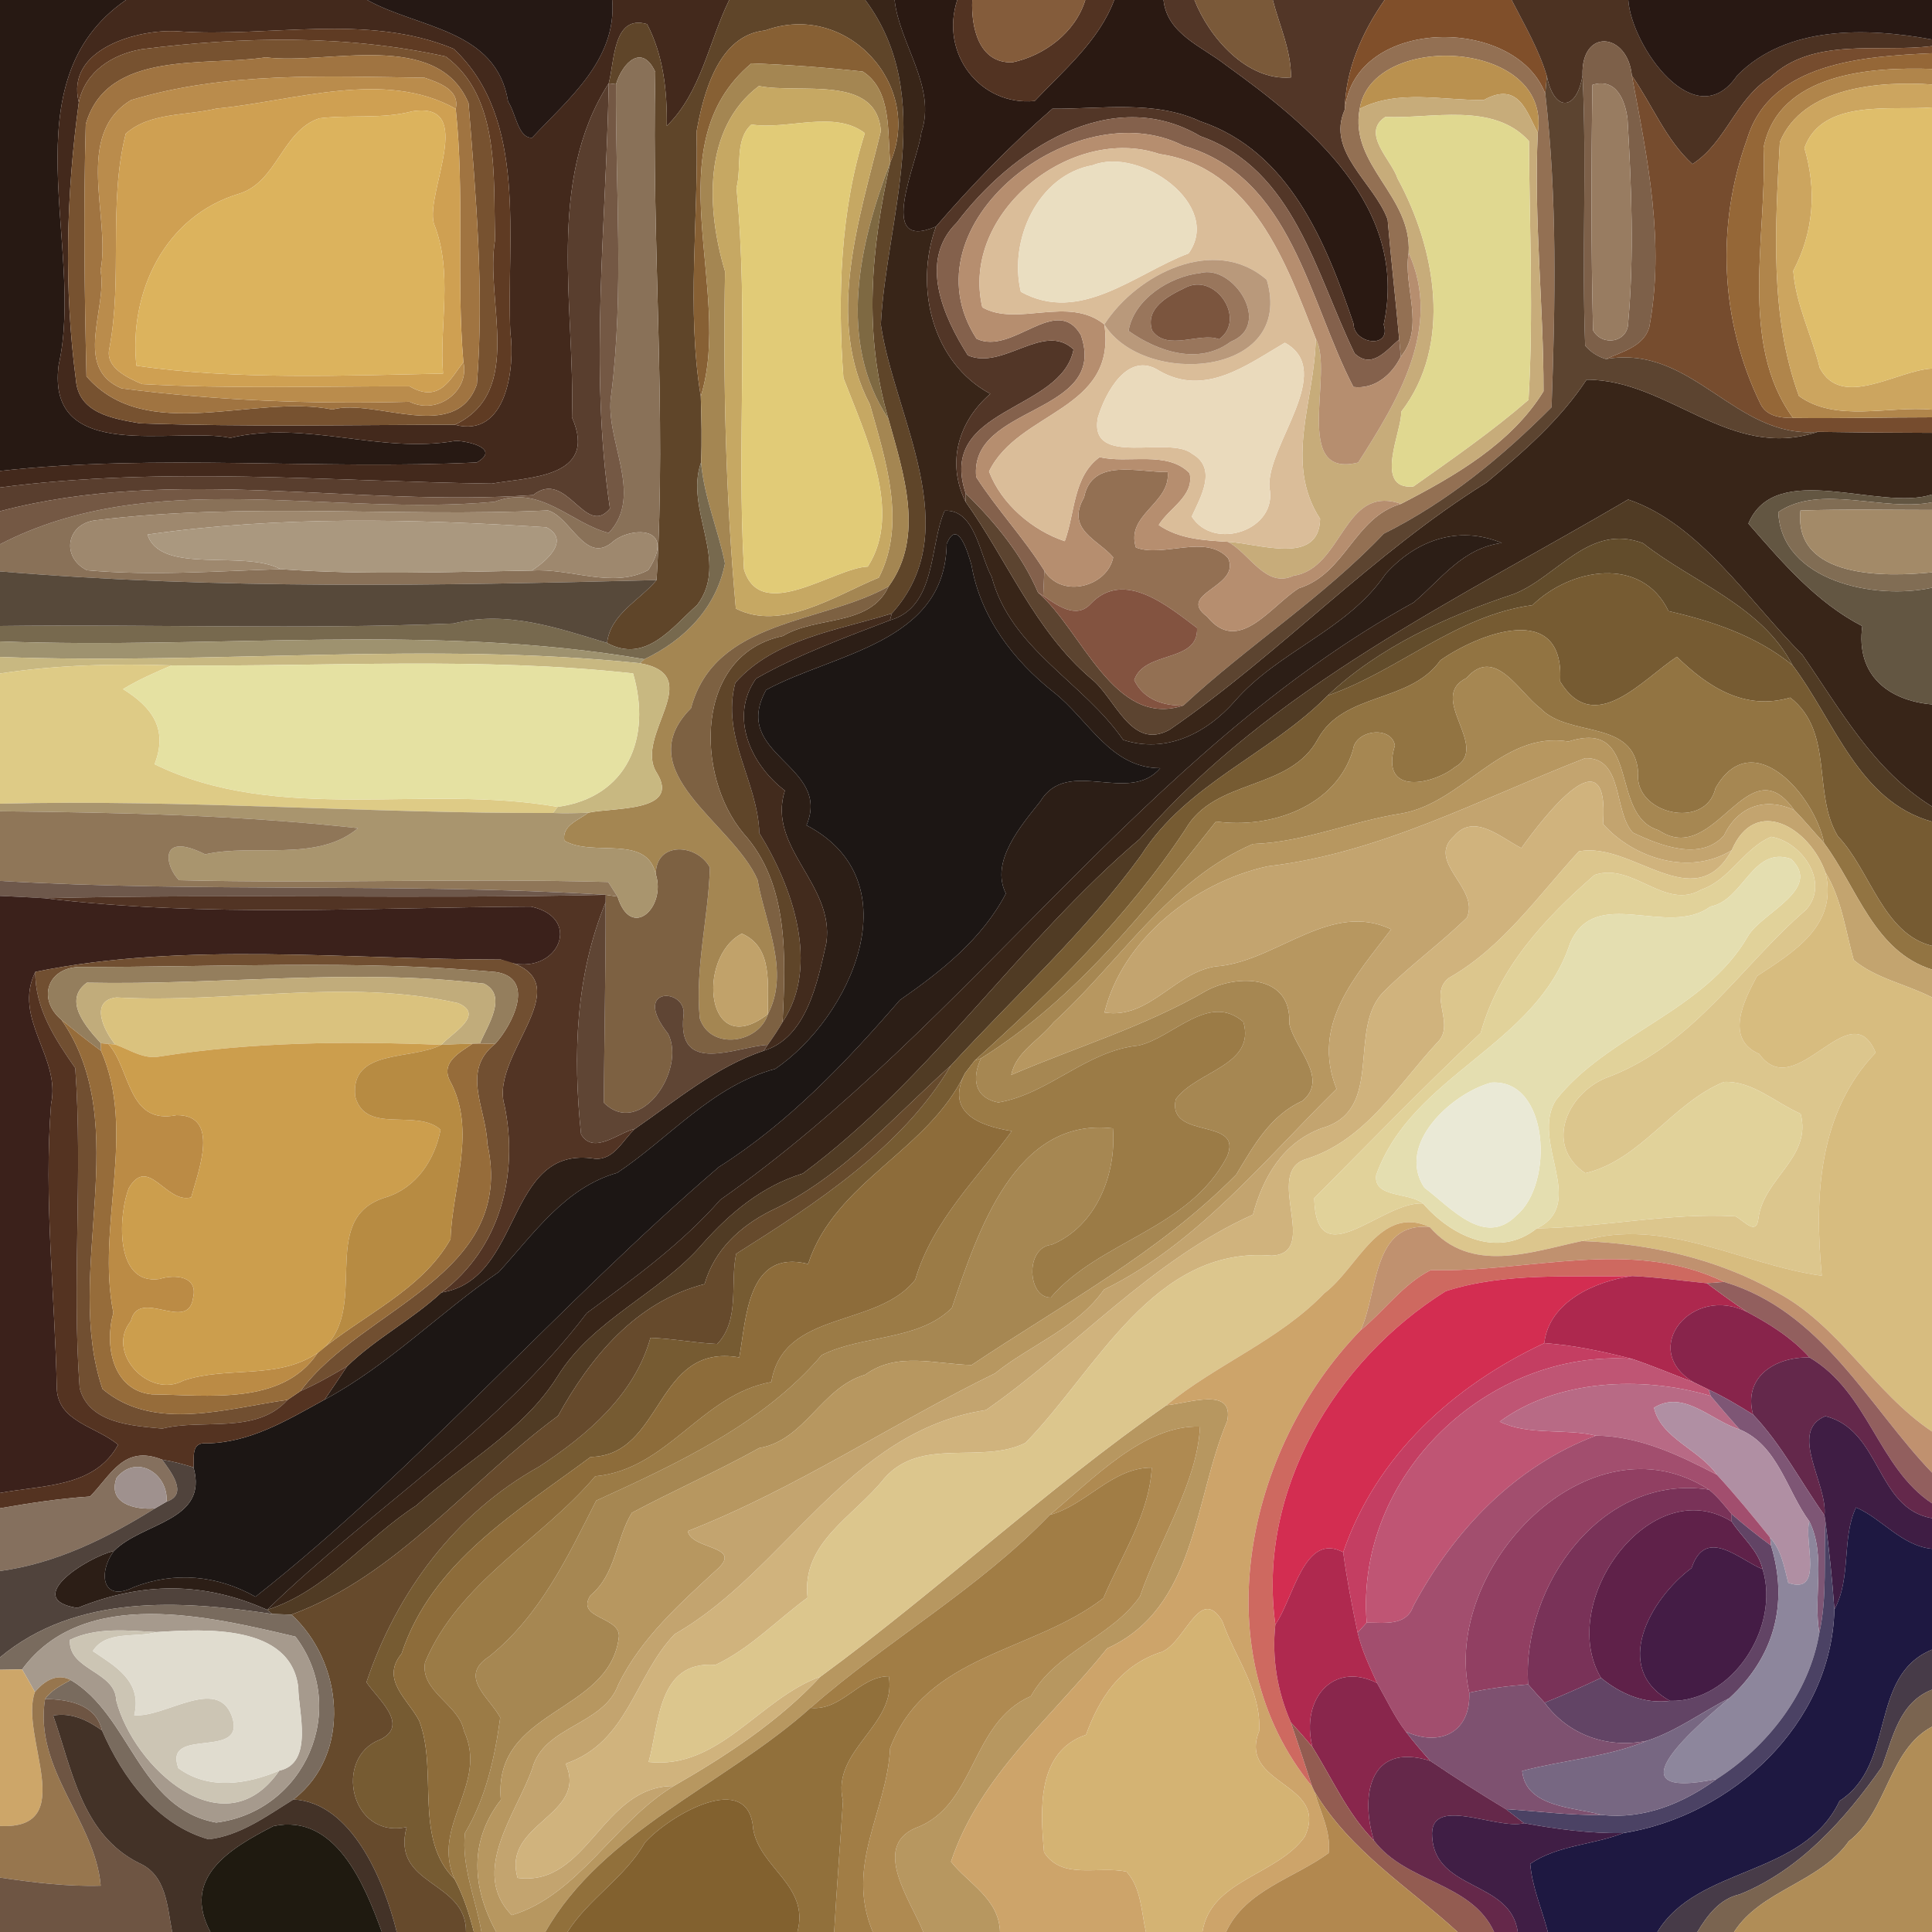 <?xml version="1.0" encoding="UTF-8" ?>
<!DOCTYPE svg PUBLIC "-//W3C//DTD SVG 1.1//EN" "http://www.w3.org/Graphics/SVG/1.1/DTD/svg11.dtd">
<svg width="250pt" height="250pt" viewBox="0 0 250 250" version="1.1" xmlns="http://www.w3.org/2000/svg">
<g id="#271913ff">
<path fill="#271913" opacity="1.00" d=" M 0.00 0.00 L 16.30 0.00 C 0.91 10.62 11.03 31.99 7.59 47.24 C 5.94 60.09 22.67 55.19 29.82 56.66 C 39.65 54.33 49.18 58.78 58.97 57.04 C 60.70 57.09 64.77 58.07 61.70 59.84 C 41.16 60.83 20.47 58.68 0.00 60.94 L 0.00 0.00 Z" />
</g>
<g id="#43291cff">
<path fill="#43291c" opacity="1.00" d=" M 16.30 0.00 L 47.52 0.00 C 54.17 3.71 64.24 3.74 65.75 13.17 C 66.74 14.57 67.01 17.88 68.85 17.83 C 73.46 12.87 79.85 7.77 79.22 0.00 L 94.36 0.00 C 91.71 5.40 90.73 11.96 86.28 16.30 C 86.34 11.80 85.85 7.16 83.73 3.12 C 79.30 1.83 79.54 7.95 78.77 10.78 C 70.59 23.51 74.44 39.72 74.01 54.00 C 77.52 61.94 68.17 61.74 63.64 62.58 C 42.43 62.29 21.15 60.30 0.00 63.08 L 0.00 60.94 C 20.47 58.68 41.16 60.83 61.70 59.84 C 64.77 58.07 60.70 57.09 58.97 57.04 C 49.18 58.78 39.65 54.33 29.82 56.66 C 22.67 55.19 5.94 60.09 7.59 47.24 C 11.03 31.99 0.91 10.62 16.30 0.00 M 10.20 13.24 C 8.58 25.09 8.26 37.30 9.82 49.13 C 10.14 53.49 14.61 54.17 18.12 54.78 C 31.69 55.25 45.27 54.98 58.85 54.96 C 65.59 56.76 66.66 47.49 66.04 43.01 C 65.48 31.07 68.42 15.39 58.69 6.31 C 47.45 1.64 34.80 4.91 23.00 4.05 C 17.87 3.72 8.44 6.34 10.20 13.24 Z" />
</g>
<g id="#251814ff">
<path fill="#251814" opacity="1.00" d=" M 47.52 0.00 L 79.22 0.00 C 79.85 7.77 73.46 12.87 68.85 17.83 C 67.01 17.88 66.74 14.57 65.75 13.17 C 64.24 3.74 54.17 3.71 47.52 0.00 Z" />
</g>
<g id="#5f4529ff">
<path fill="#5f4529" opacity="1.00" d=" M 94.36 0.00 L 111.97 0.00 C 121.29 12.52 114.69 28.17 113.98 41.99 C 115.73 53.96 125.19 68.57 115.40 79.38 C 108.46 81.56 100.20 82.64 95.15 88.35 C 93.29 95.37 98.05 101.06 98.26 107.81 C 102.53 114.67 106.15 124.96 101.27 132.24 C 101.66 123.94 102.14 114.41 96.20 107.84 C 89.90 100.31 89.84 84.69 101.30 82.30 C 105.69 79.64 112.52 81.15 114.99 75.88 C 119.71 69.40 116.90 61.21 114.96 54.20 C 111.70 43.08 112.71 32.22 115.20 21.01 C 119.53 11.06 109.60 0.07 99.01 3.94 C 92.91 4.54 90.99 12.21 90.13 17.07 C 90.41 28.43 88.82 40.03 90.68 51.29 C 90.77 54.13 90.84 56.98 90.72 59.82 C 88.54 66.01 94.47 72.60 90.22 78.28 C 86.98 81.15 83.58 85.92 78.55 83.20 C 78.99 79.43 82.75 77.72 84.96 75.06 C 86.28 53.51 84.29 31.14 84.80 9.33 C 83.09 5.57 80.55 8.11 79.71 10.90 L 78.77 10.78 C 79.54 7.95 79.30 1.83 83.73 3.12 C 85.85 7.16 86.34 11.80 86.28 16.30 C 90.73 11.96 91.71 5.40 94.36 0.00 Z" />
</g>
<g id="#382518ff">
<path fill="#382518" opacity="1.00" d=" M 111.97 0.00 L 115.76 0.00 C 116.38 5.71 121.24 11.27 119.22 17.15 C 118.82 20.79 113.19 32.73 121.12 29.31 C 118.24 37.21 120.69 46.97 128.15 50.96 C 124.10 54.45 122.41 59.78 124.94 64.92 C 130.38 72.56 133.90 81.59 141.17 87.80 C 144.32 90.24 146.34 97.23 151.37 94.41 C 165.65 84.57 177.61 71.61 192.37 62.43 C 197.14 58.45 201.85 54.37 205.30 49.13 C 215.99 49.11 223.77 59.69 235.22 55.88 C 240.14 55.96 245.07 56.00 250.00 56.01 L 250.00 63.99 C 243.19 66.22 229.75 59.37 226.24 67.75 C 230.65 72.81 235.05 77.97 240.98 81.02 C 240.12 87.43 244.43 90.66 250.00 91.15 L 250.00 104.36 C 242.45 99.70 238.14 91.82 233.24 84.75 C 226.29 77.77 219.89 67.72 210.68 64.64 C 188.62 77.59 164.58 88.84 147.51 108.54 C 131.87 121.85 120.45 139.59 103.89 151.85 C 98.62 153.48 94.52 156.90 90.93 160.93 C 85.34 167.43 76.76 170.66 72.15 178.10 C 67.68 185.24 59.99 189.28 53.86 194.82 C 47.27 199.08 42.25 205.86 34.57 208.31 C 48.06 195.18 64.46 185.04 75.94 169.90 C 82.03 165.43 88.18 160.97 93.21 155.25 C 125.56 132.54 147.87 97.29 182.94 77.95 C 186.54 74.91 189.23 70.94 194.33 70.26 C 188.67 67.90 183.15 69.95 179.28 74.29 C 174.33 81.58 165.44 84.19 159.76 90.76 C 156.09 94.92 150.85 97.55 145.34 95.74 C 140.15 88.23 130.80 84.00 128.33 74.65 C 126.77 71.86 126.21 65.87 122.24 66.09 C 120.24 70.51 121.23 78.53 115.16 80.26 L 115.40 79.38 C 125.19 68.57 115.73 53.96 113.98 41.99 C 114.69 28.17 121.29 12.52 111.97 0.00 Z" />
</g>
<g id="#2a1912ff">
<path fill="#2a1912" opacity="1.00" d=" M 115.76 0.00 L 123.87 0.00 C 121.60 6.89 126.79 13.74 133.89 13.07 C 137.67 9.06 142.19 5.31 144.18 0.00 L 150.56 0.00 C 151.02 4.40 155.57 6.02 158.61 8.41 C 169.46 16.22 182.34 26.74 179.05 42.00 C 180.09 45.21 175.14 44.51 175.15 41.89 C 171.58 31.34 166.79 19.54 155.32 15.70 C 149.40 12.93 142.48 14.12 136.18 14.07 C 130.78 18.77 125.79 23.89 121.12 29.31 C 113.19 32.73 118.82 20.79 119.22 17.15 C 121.24 11.27 116.38 5.71 115.76 0.00 Z" />
</g>
<g id="#523322ff">
<path fill="#523322" opacity="1.00" d=" M 123.87 0.00 L 125.81 0.00 C 125.65 3.46 126.61 8.21 131.00 8.07 C 135.17 7.18 139.14 4.21 140.44 0.00 L 144.18 0.00 C 142.19 5.31 137.67 9.06 133.89 13.07 C 126.79 13.74 121.60 6.89 123.87 0.00 Z" />
</g>
<g id="#845c3bff">
<path fill="#845c3b" opacity="1.00" d=" M 125.81 0.00 L 140.44 0.00 C 139.14 4.21 135.17 7.18 131.00 8.07 C 126.61 8.21 125.65 3.46 125.81 0.00 Z" />
</g>
<g id="#523627ff">
<path fill="#523627" opacity="1.00" d=" M 150.56 0.00 L 154.56 0.00 C 156.44 4.80 161.34 10.51 167.05 10.02 C 167.09 6.53 165.56 3.32 164.70 0.00 L 179.16 0.00 C 176.25 4.18 174.10 9.02 174.01 14.20 C 171.57 19.65 177.83 23.64 179.56 28.41 C 180.00 33.59 180.59 38.75 181.06 43.92 C 179.36 45.36 177.53 47.82 175.29 45.74 C 170.27 35.47 167.47 21.90 155.34 17.63 C 143.71 10.75 130.79 19.56 123.80 28.82 C 118.80 33.73 122.08 41.01 125.24 45.98 C 129.79 47.97 135.08 41.57 138.92 45.22 C 137.32 53.38 121.20 52.61 124.96 63.85 L 124.94 64.92 C 122.41 59.78 124.10 54.45 128.15 50.96 C 120.69 46.97 118.24 37.21 121.12 29.31 C 125.79 23.89 130.78 18.77 136.18 14.07 C 142.48 14.12 149.40 12.93 155.32 15.70 C 166.79 19.54 171.58 31.34 175.15 41.89 C 175.14 44.51 180.09 45.21 179.05 42.00 C 182.34 26.74 169.46 16.22 158.61 8.41 C 155.57 6.02 151.02 4.40 150.56 0.00 Z" />
</g>
<g id="#7a5939ff">
<path fill="#7a5939" opacity="1.00" d=" M 154.56 0.00 L 164.70 0.00 C 165.56 3.32 167.09 6.53 167.05 10.02 C 161.34 10.51 156.44 4.80 154.56 0.00 Z" />
</g>
<g id="#804f2aff">
<path fill="#804f2a" opacity="1.00" d=" M 179.16 0.00 L 195.61 0.00 C 197.26 3.22 199.11 6.36 200.16 9.84 C 200.11 10.41 200.01 11.56 199.96 12.13 C 196.12 1.98 175.27 2.10 174.01 14.20 C 174.10 9.02 176.25 4.18 179.16 0.00 Z" />
</g>
<g id="#4c3222ff">
<path fill="#4c3222" opacity="1.00" d=" M 195.61 0.00 L 210.70 0.00 C 211.10 5.97 219.38 17.75 224.79 9.77 C 231.20 3.26 241.56 3.56 250.00 5.11 L 250.00 5.96 C 243.10 6.85 234.64 4.71 229.03 10.04 C 224.62 12.78 223.34 18.46 219.00 21.23 C 215.56 18.12 213.80 13.55 211.16 9.78 C 210.63 4.20 204.57 3.57 204.78 9.76 C 204.02 14.45 201.07 14.51 200.16 9.84 C 199.11 6.36 197.26 3.22 195.61 0.00 Z" />
</g>
<g id="#281813ff">
<path fill="#281813" opacity="1.00" d=" M 210.70 0.00 L 250.00 0.00 L 250.00 5.11 C 241.56 3.56 231.20 3.26 224.79 9.77 C 219.38 17.75 211.10 5.97 210.70 0.00 Z" />
</g>
<g id="#5f3b23ff">
<path fill="#5f3b23" opacity="1.00" d=" M 10.20 13.24 C 8.44 6.34 17.87 3.72 23.00 4.05 C 34.80 4.91 47.45 1.64 58.69 6.31 C 68.42 15.39 65.48 31.07 66.04 43.01 C 66.66 47.49 65.59 56.76 58.85 54.96 C 67.96 50.65 62.69 38.86 64.07 30.99 C 63.79 23.15 64.83 12.60 57.67 7.31 C 44.80 4.47 31.36 4.72 18.33 6.37 C 14.55 7.02 11.01 9.26 10.20 13.24 Z" />
</g>
<g id="#876034ff">
<path fill="#876034" opacity="1.00" d=" M 90.13 17.07 C 90.99 12.21 92.91 4.54 99.01 3.94 C 109.60 0.07 119.53 11.06 115.20 21.01 C 114.79 17.22 115.46 11.71 111.65 9.26 C 106.85 8.73 102.04 8.38 97.23 8.20 C 84.50 18.90 94.96 37.53 90.68 51.29 C 88.82 40.03 90.41 28.43 90.13 17.07 Z" />
</g>
<g id="#775230ff">
<path fill="#775230" opacity="1.00" d=" M 18.33 6.37 C 31.36 4.72 44.80 4.47 57.67 7.31 C 64.83 12.60 63.79 23.15 64.07 30.99 C 62.69 38.86 67.96 50.65 58.85 54.96 C 45.27 54.98 31.69 55.25 18.12 54.78 C 14.61 54.17 10.14 53.49 9.82 49.13 C 8.26 37.30 8.58 25.09 10.20 13.24 C 11.01 9.26 14.55 7.02 18.33 6.37 M 34.38 7.42 C 26.71 8.63 13.85 6.35 11.10 16.07 C 10.79 26.93 10.93 37.83 11.19 48.70 C 18.91 57.62 32.96 50.92 43.01 52.99 C 48.62 51.48 58.99 57.49 61.71 49.72 C 62.67 37.66 61.58 25.41 60.63 13.34 C 56.57 3.71 42.34 8.45 34.38 7.42 Z" />
</g>
<g id="#7d6049ff">
<path fill="#7d6049" opacity="1.00" d=" M 204.78 9.76 C 204.57 3.57 210.63 4.20 211.16 9.78 C 213.18 20.50 215.47 31.48 213.41 42.36 C 212.68 44.85 209.89 45.51 207.81 46.46 C 206.74 46.15 205.84 45.57 205.12 44.72 C 204.67 33.07 205.35 21.40 204.78 9.76 M 206.06 10.98 C 205.90 21.57 205.88 32.16 206.14 42.74 C 207.33 44.89 210.70 44.32 210.69 41.70 C 211.47 33.01 211.11 24.11 210.60 15.38 C 210.28 12.91 209.10 10.03 206.06 10.98 Z" />
</g>
<g id="#937053ff">
<path fill="#937053" opacity="1.00" d=" M 174.01 14.20 C 175.27 2.10 196.12 1.98 199.96 12.13 C 201.51 25.58 201.26 39.21 200.77 52.70 C 194.33 59.17 187.29 64.95 179.06 69.06 C 171.19 77.34 161.48 83.53 153.13 91.29 C 150.52 91.36 147.96 90.50 146.77 88.00 C 148.09 84.11 155.10 85.83 154.90 81.26 C 151.19 78.48 145.44 73.59 141.13 78.14 C 139.25 80.19 136.73 78.28 134.99 77.09 C 135.02 76.28 135.10 74.66 135.14 73.85 C 137.41 77.51 143.28 75.92 144.05 72.12 C 142.11 69.82 137.86 68.56 140.28 64.36 C 141.28 59.20 147.22 61.14 151.10 61.08 C 151.52 65.14 145.62 66.57 146.99 70.85 C 150.58 72.20 156.07 69.02 158.93 72.25 C 160.60 75.97 152.12 76.78 156.20 79.78 C 160.27 84.84 164.44 78.40 168.07 76.12 C 174.15 74.22 175.19 66.97 181.29 65.20 C 188.17 61.65 195.60 57.38 199.73 50.63 C 199.75 39.47 198.45 28.34 198.99 17.17 C 200.79 5.08 177.54 3.95 175.94 14.08 C 174.58 21.40 182.72 25.29 182.28 32.73 C 181.53 37.06 184.46 42.33 181.26 46.15 C 181.21 45.59 181.11 44.48 181.06 43.92 C 180.59 38.75 180.00 33.59 179.56 28.41 C 177.83 23.64 171.57 19.65 174.01 14.20 Z" />
</g>
<g id="#764c2eff">
<path fill="#764c2e" opacity="1.00" d=" M 229.03 10.04 C 234.64 4.71 243.10 6.85 250.00 5.96 L 250.00 6.89 C 241.35 7.30 229.07 7.98 226.07 18.00 C 222.03 29.16 222.60 41.58 227.79 52.23 C 228.58 53.88 230.39 54.09 232.02 54.08 C 238.01 54.16 244.00 54.00 250.00 54.00 L 250.00 56.01 C 245.07 56.00 240.14 55.96 235.22 55.88 C 224.49 56.82 219.07 44.51 207.81 46.46 C 209.89 45.51 212.68 44.85 213.41 42.36 C 215.47 31.48 213.18 20.50 211.16 9.78 C 213.80 13.55 215.56 18.12 219.00 21.23 C 223.34 18.46 224.62 12.78 229.03 10.04 Z" />
</g>
<g id="#a07441ff">
<path fill="#a07441" opacity="1.00" d=" M 34.38 7.42 C 42.34 8.45 56.57 3.71 60.63 13.34 C 61.58 25.41 62.67 37.66 61.71 49.72 C 58.99 57.49 48.62 51.48 43.01 52.99 C 32.96 50.92 18.91 57.62 11.19 48.70 C 10.93 37.83 10.79 26.93 11.10 16.07 C 13.85 6.35 26.71 8.63 34.38 7.42 M 16.96 12.95 C 9.47 17.49 14.37 28.10 13.01 35.01 C 13.94 39.91 9.38 47.60 15.74 50.26 C 27.94 51.84 40.59 52.32 53.01 51.99 C 56.66 53.77 60.82 50.52 59.96 46.86 C 59.03 35.89 60.14 24.96 58.97 14.08 C 59.54 11.62 56.77 10.69 54.94 10.06 C 42.28 9.88 29.21 9.25 16.96 12.95 Z" />
</g>
<g id="#897158ff">
<path fill="#897158" opacity="1.00" d=" M 79.71 10.90 C 80.55 8.11 83.09 5.57 84.80 9.33 C 84.29 31.14 86.28 53.51 84.96 75.06 C 56.70 75.79 28.23 76.29 0.00 73.94 L 0.00 70.43 C 19.65 60.26 42.73 66.90 64.00 64.93 C 69.98 62.63 73.82 67.71 78.77 68.96 C 83.45 63.98 78.13 56.86 79.10 51.01 C 80.76 37.68 79.62 24.28 79.71 10.90 M 12.33 67.33 C 8.58 67.79 7.89 72.12 11.25 73.79 C 19.56 74.54 27.97 73.91 36.30 73.65 C 47.08 74.43 57.99 74.01 68.80 73.83 C 73.84 73.48 79.20 76.22 83.89 73.77 C 87.71 67.84 81.36 68.18 79.19 70.20 C 75.74 73.02 73.84 66.91 70.91 66.05 C 51.42 66.95 31.68 64.95 12.33 67.33 Z" />
</g>
<g id="#956737ff">
<path fill="#956737" opacity="1.00" d=" M 226.07 18.00 C 229.07 7.98 241.35 7.30 250.00 6.89 L 250.00 8.92 C 242.12 8.66 230.13 9.41 228.20 19.13 C 228.70 30.25 224.91 44.38 232.02 54.08 C 230.39 54.09 228.58 53.88 227.79 52.23 C 222.60 41.58 222.03 29.16 226.07 18.00 Z" />
</g>
<g id="#a48652ff">
<path fill="#a48652" opacity="1.00" d=" M 97.23 8.20 C 102.04 8.38 106.85 8.73 111.65 9.26 C 115.46 11.71 114.79 17.22 115.20 21.01 C 111.18 31.55 108.29 44.13 114.96 54.20 C 116.90 61.21 119.71 69.40 114.99 75.88 C 106.40 80.73 92.48 80.09 89.42 91.64 C 81.24 99.88 94.78 106.39 98.03 113.85 C 98.97 119.37 102.26 125.70 99.37 131.22 C 99.27 127.53 100.11 122.58 95.99 120.81 C 90.04 123.91 91.35 137.44 99.37 131.22 C 98.20 135.03 91.94 135.97 90.55 131.78 C 89.92 125.25 91.67 118.77 91.86 112.26 C 90.21 109.16 84.86 108.82 84.86 113.12 C 83.65 107.87 76.81 110.97 73.03 108.79 C 72.68 106.79 74.85 106.16 76.11 105.17 C 79.25 104.44 88.17 105.16 84.99 100.01 C 81.89 95.21 91.66 87.41 82.80 85.82 L 83.37 85.30 C 88.59 82.84 92.69 78.63 93.81 72.91 C 92.93 68.51 91.09 64.32 90.72 59.82 C 90.84 56.98 90.77 54.13 90.68 51.29 C 94.96 37.53 84.50 18.90 97.23 8.20 M 98.20 11.13 C 90.87 16.66 91.44 27.22 93.82 35.12 C 93.56 49.66 93.91 64.24 95.22 78.75 C 101.15 81.77 108.17 77.01 113.72 74.74 C 117.35 67.71 114.56 59.44 112.57 52.35 C 106.76 41.28 111.22 28.30 113.98 16.98 C 113.47 9.55 103.51 12.19 98.20 11.13 Z" />
</g>
<g id="#ba914fff">
<path fill="#ba914f" opacity="1.00" d=" M 175.94 14.08 C 177.54 3.95 200.79 5.08 198.99 17.17 C 197.56 14.61 196.58 10.42 192.00 12.94 C 186.63 13.01 180.95 11.52 175.94 14.08 Z" />
</g>
<g id="#b0854bff">
<path fill="#b0854b" opacity="1.00" d=" M 228.20 19.13 C 230.13 9.41 242.12 8.66 250.00 8.92 L 250.00 10.93 C 243.31 10.48 233.29 11.18 230.31 18.38 C 229.72 29.32 228.97 40.82 232.78 51.24 C 237.54 54.71 244.36 52.49 250.00 53.01 L 250.00 54.00 C 244.00 54.00 238.01 54.16 232.02 54.08 C 224.91 44.38 228.70 30.25 228.20 19.13 Z" />
</g>
<g id="#ba8c4cff">
<path fill="#ba8c4c" opacity="1.00" d=" M 16.96 12.95 C 29.21 9.25 42.28 9.88 54.94 10.06 C 56.77 10.69 59.54 11.62 58.97 14.08 C 49.81 8.89 37.99 13.11 28.01 14.05 C 24.12 14.99 19.37 14.52 16.27 17.30 C 13.99 26.37 15.89 35.90 14.16 45.05 C 13.55 47.56 16.50 48.88 18.38 49.70 C 29.90 50.34 41.46 49.97 53.00 49.99 C 56.92 52.27 58.29 48.97 59.96 46.86 C 60.82 50.52 56.66 53.77 53.01 51.99 C 40.59 52.32 27.94 51.84 15.74 50.26 C 9.38 47.60 13.94 39.91 13.01 35.01 C 14.37 28.10 9.47 17.49 16.96 12.95 Z" />
</g>
<g id="#5c4430ff">
<path fill="#5c4430" opacity="1.00" d=" M 200.16 9.84 C 201.07 14.51 204.02 14.45 204.78 9.76 C 205.35 21.40 204.67 33.07 205.12 44.72 C 205.84 45.57 206.74 46.15 207.81 46.46 C 219.07 44.51 224.49 56.82 235.22 55.88 C 223.77 59.69 215.99 49.11 205.30 49.13 C 201.85 54.37 197.14 58.45 192.37 62.43 C 177.61 71.61 165.65 84.57 151.37 94.41 C 146.34 97.23 144.32 90.24 141.17 87.80 C 133.90 81.59 130.38 72.56 124.94 64.92 L 124.96 63.85 C 128.74 67.54 132.23 71.77 134.32 76.67 C 140.06 81.61 144.15 94.26 153.13 91.29 C 161.48 83.53 171.19 77.34 179.06 69.06 C 187.29 64.95 194.33 59.17 200.77 52.70 C 201.26 39.21 201.51 25.58 199.96 12.13 C 200.01 11.56 200.11 10.41 200.16 9.84 Z" />
</g>
<g id="#593e2eff">
<path fill="#593e2e" opacity="1.00" d=" M 74.01 54.00 C 74.44 39.72 70.59 23.51 78.77 10.78 C 78.44 29.11 76.23 47.69 78.93 65.81 C 75.72 69.67 73.33 60.59 68.99 64.06 C 46.00 65.67 22.63 60.20 0.00 66.15 L 0.00 63.08 C 21.15 60.30 42.43 62.29 63.64 62.58 C 68.17 61.74 77.52 61.94 74.01 54.00 Z" />
</g>
<g id="#745844ff">
<path fill="#745844" opacity="1.00" d=" M 78.77 10.78 L 79.71 10.90 C 79.62 24.28 80.76 37.68 79.10 51.01 C 78.13 56.86 83.45 63.98 78.77 68.96 C 73.82 67.71 69.98 62.63 64.00 64.93 C 42.73 66.90 19.65 60.26 0.00 70.43 L 0.00 66.15 C 22.63 60.20 46.00 65.67 68.99 64.06 C 73.33 60.59 75.72 69.67 78.93 65.81 C 76.23 47.69 78.44 29.11 78.77 10.78 Z" />
</g>
<g id="#c6a863ff">
<path fill="#c6a863" opacity="1.00" d=" M 98.20 11.13 C 103.51 12.19 113.47 9.55 113.98 16.98 C 111.22 28.30 106.76 41.28 112.57 52.35 C 114.56 59.44 117.35 67.71 113.72 74.74 C 108.17 77.01 101.15 81.77 95.22 78.75 C 93.91 64.24 93.56 49.66 93.82 35.12 C 91.44 27.22 90.87 16.66 98.20 11.13 M 97.23 16.11 C 95.01 18.13 96.01 21.66 95.30 24.31 C 96.90 40.70 95.32 57.23 96.27 73.67 C 98.42 80.77 107.94 73.46 112.29 73.32 C 116.86 66.26 111.96 56.30 109.14 48.91 C 108.35 38.31 108.75 27.15 111.91 17.23 C 107.97 14.19 101.85 16.86 97.23 16.11 Z" />
</g>
<g id="#987c61ff">
<path fill="#987c61" opacity="1.00" d=" M 206.06 10.98 C 209.10 10.03 210.28 12.91 210.60 15.38 C 211.11 24.11 211.47 33.01 210.69 41.70 C 210.70 44.32 207.33 44.89 206.14 42.74 C 205.88 32.16 205.90 21.57 206.06 10.98 Z" />
</g>
<g id="#cca55fff">
<path fill="#cca55f" opacity="1.00" d=" M 230.31 18.38 C 233.29 11.18 243.31 10.48 250.00 10.93 L 250.00 13.90 C 244.80 14.34 235.79 12.70 233.49 19.15 C 235.09 24.53 234.71 30.01 232.05 35.04 C 232.36 39.36 234.46 43.39 235.47 47.60 C 238.31 53.04 245.46 47.91 250.00 47.69 L 250.00 53.01 C 244.36 52.49 237.54 54.71 232.78 51.24 C 228.97 40.82 229.72 29.32 230.31 18.38 Z" />
</g>
<g id="#cfa052ff">
<path fill="#cfa052" opacity="1.00" d=" M 28.01 14.05 C 37.99 13.11 49.81 8.89 58.97 14.08 C 60.14 24.96 59.03 35.89 59.96 46.86 C 58.29 48.97 56.92 52.27 53.00 49.99 C 41.46 49.97 29.90 50.34 18.38 49.70 C 16.50 48.88 13.55 47.56 14.16 45.05 C 15.89 35.90 13.99 26.37 16.27 17.30 C 19.37 14.52 24.12 14.99 28.01 14.05 M 53.36 14.40 C 49.44 15.44 45.31 14.82 41.33 15.31 C 36.53 16.89 35.89 23.47 31.03 25.04 C 21.23 27.93 16.66 37.92 17.65 47.32 C 30.29 49.19 44.91 48.60 57.33 48.34 C 56.82 42.16 58.68 35.24 56.14 28.92 C 55.03 24.87 61.74 13.10 53.36 14.40 Z" />
</g>
<g id="#c7ac7aff">
<path fill="#c7ac7a" opacity="1.00" d=" M 175.94 14.08 C 180.95 11.52 186.63 13.01 192.00 12.94 C 196.58 10.42 197.56 14.61 198.99 17.17 C 198.45 28.34 199.75 39.47 199.73 50.63 C 195.60 57.38 188.17 61.65 181.29 65.20 C 173.81 62.60 173.82 73.55 167.38 74.50 C 163.78 76.19 161.69 71.56 158.87 70.11 C 162.94 70.32 170.69 73.25 170.82 67.14 C 166.08 59.84 170.17 51.74 170.25 43.81 C 172.69 48.16 167.08 62.01 175.75 59.85 C 180.77 51.98 186.70 42.41 182.28 32.73 C 182.72 25.29 174.58 21.40 175.94 14.08 M 179.26 15.13 C 176.04 17.24 180.10 20.74 180.83 23.07 C 185.81 32.18 188.00 44.63 181.31 53.29 C 181.49 55.56 177.60 63.40 182.88 62.96 C 187.96 59.37 193.08 55.82 197.79 51.74 C 198.45 40.61 197.90 29.40 197.85 18.26 C 193.23 13.13 185.19 15.41 179.26 15.13 Z" />
</g>
<g id="#dcb35dff">
<path fill="#dcb35d" opacity="1.00" d=" M 53.36 14.40 C 61.74 13.10 55.03 24.87 56.14 28.92 C 58.68 35.24 56.82 42.16 57.33 48.34 C 44.91 48.60 30.29 49.19 17.65 47.32 C 16.66 37.92 21.23 27.93 31.03 25.04 C 35.89 23.47 36.53 16.89 41.33 15.31 C 45.31 14.82 49.44 15.44 53.36 14.40 Z" />
</g>
<g id="#dfbe6bff">
<path fill="#dfbe6b" opacity="1.00" d=" M 233.49 19.15 C 235.79 12.70 244.80 14.34 250.00 13.90 L 250.00 47.69 C 245.46 47.91 238.31 53.04 235.47 47.60 C 234.46 43.39 232.36 39.36 232.05 35.04 C 234.71 30.01 235.09 24.53 233.49 19.15 Z" />
</g>
<g id="#84614cff">
<path fill="#84614c" opacity="1.00" d=" M 123.80 28.82 C 130.79 19.56 143.71 10.75 155.34 17.63 C 167.47 21.90 170.27 35.47 175.29 45.74 C 177.53 47.82 179.36 45.36 181.06 43.92 C 181.11 44.48 181.21 45.59 181.26 46.15 C 180.12 48.49 177.88 50.41 175.13 50.07 C 169.30 38.87 167.17 22.87 153.13 18.86 C 139.26 11.75 116.77 28.98 126.36 43.83 C 131.00 46.06 136.67 37.92 139.86 43.34 C 143.52 53.77 125.37 52.29 126.32 61.73 C 129.02 65.93 132.48 69.60 135.14 73.85 C 135.10 74.66 135.02 76.28 134.99 77.09 L 134.32 76.67 C 132.23 71.77 128.74 67.54 124.96 63.85 C 121.20 52.61 137.32 53.38 138.92 45.22 C 135.08 41.57 129.79 47.97 125.24 45.98 C 122.08 41.01 118.80 33.73 123.80 28.82 Z" />
</g>
<g id="#e0d890ff">
<path fill="#e0d890" opacity="1.00" d=" M 179.26 15.13 C 185.19 15.41 193.23 13.13 197.85 18.26 C 197.90 29.40 198.45 40.61 197.79 51.74 C 193.08 55.82 187.96 59.37 182.88 62.96 C 177.60 63.40 181.49 55.56 181.31 53.29 C 188.00 44.63 185.81 32.18 180.83 23.07 C 180.10 20.74 176.04 17.24 179.26 15.13 Z" />
</g>
<g id="#e1cb77ff">
<path fill="#e1cb77" opacity="1.00" d=" M 97.23 16.11 C 101.85 16.86 107.97 14.19 111.91 17.23 C 108.75 27.15 108.35 38.31 109.14 48.91 C 111.96 56.30 116.86 66.26 112.29 73.32 C 107.94 73.46 98.42 80.77 96.27 73.67 C 95.32 57.23 96.90 40.70 95.30 24.31 C 96.01 21.66 95.01 18.13 97.23 16.11 Z" />
</g>
<g id="#b68e6fff">
<path fill="#b68e6f" opacity="1.00" d=" M 126.36 43.83 C 116.77 28.98 139.26 11.75 153.13 18.86 C 167.17 22.87 169.30 38.87 175.13 50.07 C 177.88 50.41 180.12 48.49 181.26 46.15 C 184.46 42.33 181.53 37.06 182.28 32.73 C 186.70 42.41 180.77 51.98 175.75 59.85 C 167.08 62.01 172.69 48.16 170.25 43.81 C 166.44 34.06 162.03 21.66 150.04 19.93 C 138.70 16.05 124.24 27.51 127.11 39.77 C 131.67 42.35 138.21 38.21 142.90 41.98 C 144.58 53.19 131.80 53.11 127.98 61.01 C 129.58 65.23 133.61 68.64 137.78 70.03 C 139.14 66.34 138.84 61.67 142.30 59.15 C 145.93 60.05 151.05 58.24 153.94 61.24 C 154.56 64.19 151.27 65.73 149.94 67.94 C 152.57 69.75 155.77 69.92 158.87 70.11 C 161.69 71.56 163.78 76.19 167.38 74.50 C 173.82 73.55 173.81 62.60 181.29 65.20 C 175.19 66.97 174.15 74.22 168.07 76.12 C 164.44 78.40 160.27 84.84 156.20 79.78 C 152.12 76.78 160.60 75.97 158.93 72.25 C 156.07 69.02 150.58 72.20 146.99 70.85 C 145.62 66.57 151.52 65.14 151.10 61.08 C 147.22 61.14 141.28 59.20 140.28 64.36 C 137.86 68.56 142.11 69.82 144.05 72.12 C 143.28 75.92 137.41 77.51 135.14 73.85 C 132.48 69.60 129.02 65.93 126.32 61.73 C 125.37 52.29 143.52 53.77 139.86 43.34 C 136.67 37.92 131.00 46.06 126.36 43.83 Z" />
</g>
<g id="#dabd99ff">
<path fill="#dabd99" opacity="1.00" d=" M 127.11 39.77 C 124.24 27.51 138.70 16.05 150.04 19.93 C 162.03 21.66 166.44 34.06 170.25 43.81 C 170.17 51.74 166.08 59.84 170.82 67.14 C 170.69 73.25 162.94 70.32 158.87 70.11 C 155.77 69.92 152.57 69.75 149.94 67.94 C 151.27 65.73 154.56 64.19 153.94 61.24 C 151.05 58.24 145.93 60.05 142.30 59.15 C 138.84 61.67 139.14 66.34 137.78 70.03 C 133.61 68.64 129.58 65.23 127.98 61.01 C 131.80 53.11 144.58 53.19 142.90 41.98 C 147.98 50.18 167.63 48.79 163.92 36.21 C 157.22 30.36 147.12 35.43 142.90 41.98 C 138.21 38.21 131.67 42.35 127.11 39.77 M 141.39 21.38 C 134.29 22.65 130.48 31.10 132.10 37.76 C 139.79 42.00 146.92 35.39 153.80 32.79 C 158.26 26.57 147.54 18.92 141.39 21.38 M 166.26 44.35 C 161.34 47.22 155.93 51.41 149.99 47.97 C 145.94 45.35 143.02 50.80 142.05 54.09 C 140.90 60.59 151.29 56.25 154.29 58.74 C 157.56 60.63 155.35 64.33 154.21 66.84 C 157.07 71.38 165.42 68.58 164.26 63.08 C 163.87 57.64 172.95 48.03 166.26 44.35 Z" />
</g>
<g id="#7e6942ff">
<path fill="#7e6942" opacity="1.00" d=" M 114.96 54.20 C 108.29 44.13 111.18 31.55 115.20 21.01 C 112.71 32.22 111.70 43.08 114.96 54.20 Z" />
</g>
<g id="#eadec1ff">
<path fill="#eadec1" opacity="1.00" d=" M 141.39 21.38 C 147.54 18.92 158.26 26.57 153.80 32.79 C 146.92 35.39 139.79 42.00 132.10 37.76 C 130.48 31.10 134.29 22.65 141.39 21.38 Z" />
</g>
<g id="#b9997bff">
<path fill="#b9997b" opacity="1.00" d=" M 142.90 41.98 C 147.12 35.43 157.22 30.36 163.92 36.21 C 167.63 48.79 147.98 50.18 142.90 41.98 M 155.34 35.33 C 151.28 35.78 146.70 38.78 146.04 42.82 C 149.82 45.51 155.15 47.29 159.24 44.22 C 164.73 42.06 159.58 34.17 155.34 35.33 Z" />
</g>
<g id="#99765cff">
<path fill="#99765c" opacity="1.00" d=" M 155.34 35.33 C 159.58 34.17 164.73 42.06 159.24 44.22 C 155.15 47.29 149.82 45.51 146.04 42.82 C 146.70 38.78 151.28 35.78 155.34 35.33 M 153.29 37.27 C 151.13 38.31 148.13 39.89 149.09 42.78 C 151.02 45.52 155.32 42.93 157.75 43.90 C 161.38 41.27 157.20 35.12 153.29 37.27 Z" />
</g>
<g id="#7b553eff">
<path fill="#7b553e" opacity="1.00" d=" M 153.29 37.27 C 157.20 35.12 161.38 41.27 157.75 43.90 C 155.32 42.93 151.02 45.52 149.09 42.78 C 148.13 39.89 151.13 38.31 153.29 37.27 Z" />
</g>
<g id="#eadabcff">
<path fill="#eadabc" opacity="1.00" d=" M 166.26 44.35 C 172.95 48.03 163.87 57.64 164.26 63.08 C 165.42 68.58 157.07 71.38 154.21 66.84 C 155.35 64.33 157.56 60.63 154.29 58.74 C 151.29 56.25 140.90 60.59 142.05 54.09 C 143.02 50.80 145.94 45.35 149.99 47.97 C 155.93 51.41 161.34 47.22 166.26 44.35 Z" />
</g>
<g id="#77694eff">
<path fill="#77694e" opacity="1.00" d=" M 90.22 78.28 C 94.47 72.60 88.54 66.01 90.72 59.82 C 91.09 64.32 92.93 68.51 93.81 72.91 C 92.69 78.63 88.59 82.84 83.37 85.30 C 55.88 80.59 27.76 84.05 0.00 83.00 L 0.00 81.00 C 19.56 80.76 39.15 81.47 58.69 80.68 C 65.53 78.94 72.12 81.25 78.55 83.20 C 83.58 85.92 86.98 81.15 90.22 78.28 Z" />
</g>
<g id="#503b24ff">
<path fill="#503b24" opacity="1.00" d=" M 210.68 64.64 C 219.89 67.72 226.29 77.77 233.24 84.75 C 238.14 91.82 242.45 99.70 250.00 104.36 L 250.00 106.32 C 240.49 103.68 237.42 93.31 231.96 86.09 C 227.91 78.33 219.14 75.43 212.60 70.29 C 205.62 67.66 201.55 74.63 195.91 76.86 C 187.23 79.74 178.49 83.69 171.81 90.00 C 164.30 97.61 153.60 101.37 147.67 110.65 C 140.45 120.62 131.32 128.86 123.04 137.88 C 115.59 144.52 108.92 152.40 99.70 156.70 C 95.71 158.72 92.43 161.78 91.17 166.16 C 82.30 168.43 76.40 175.62 72.21 183.21 C 60.71 191.67 51.38 203.89 37.71 208.93 C 37.09 208.91 35.84 208.87 35.22 208.85 L 34.57 208.31 C 42.25 205.86 47.27 199.08 53.86 194.82 C 59.99 189.28 67.68 185.24 72.15 178.10 C 76.76 170.66 85.34 167.43 90.93 160.93 C 94.52 156.90 98.62 153.48 103.89 151.85 C 120.45 139.59 131.87 121.85 147.51 108.54 C 164.58 88.84 188.62 77.59 210.68 64.64 Z" />
</g>
<g id="#635642ff">
<path fill="#635642" opacity="1.00" d=" M 226.24 67.75 C 229.75 59.37 243.19 66.22 250.00 63.99 L 250.00 65.00 C 243.74 66.25 235.53 62.56 230.11 66.26 C 230.50 75.20 242.63 77.69 250.00 76.05 L 250.00 91.15 C 244.43 90.66 240.12 87.43 240.98 81.02 C 235.05 77.97 230.65 72.81 226.24 67.75 Z" />
</g>
<g id="#816d54ff">
<path fill="#816d54" opacity="1.00" d=" M 230.11 66.26 C 235.53 62.56 243.74 66.25 250.00 65.00 L 250.00 65.99 C 244.32 65.99 238.65 65.87 232.98 66.06 C 232.06 74.96 244.14 74.66 250.00 74.06 L 250.00 76.05 C 242.63 77.69 230.50 75.20 230.11 66.26 Z" />
</g>
<g id="#9e886eff">
<path fill="#9e886e" opacity="1.00" d=" M 12.33 67.33 C 31.68 64.95 51.42 66.95 70.91 66.05 C 73.84 66.91 75.74 73.02 79.19 70.20 C 81.36 68.18 87.71 67.84 83.89 73.77 C 79.20 76.22 73.84 73.48 68.80 73.83 C 70.64 72.67 73.88 69.89 70.70 68.23 C 53.50 67.15 36.13 66.74 19.09 69.17 C 20.78 74.44 31.58 71.08 36.30 73.65 C 27.97 73.91 19.56 74.54 11.25 73.79 C 7.89 72.12 8.58 67.79 12.33 67.33 Z" />
</g>
<g id="#2c1e16ff">
<path fill="#2c1e16" opacity="1.00" d=" M 122.24 66.09 C 126.21 65.87 126.77 71.86 128.33 74.65 C 130.80 84.00 140.15 88.23 145.34 95.74 C 150.85 97.55 156.09 94.92 159.76 90.76 C 165.44 84.19 174.33 81.58 179.28 74.29 C 183.15 69.95 188.67 67.90 194.33 70.26 C 189.23 70.94 186.54 74.91 182.94 77.95 C 147.87 97.29 125.56 132.54 93.21 155.25 C 88.18 160.97 82.03 165.43 75.94 169.90 C 64.46 185.04 48.06 195.18 34.57 208.31 C 26.39 204.66 18.42 204.67 10.03 208.07 C 2.76 206.96 11.19 201.53 14.75 200.69 C 12.68 203.43 13.15 207.47 17.33 205.37 C 22.61 203.32 28.14 203.84 33.06 206.62 C 54.06 190.07 72.41 168.68 93.02 151.01 C 102.03 145.31 109.49 137.44 116.44 129.41 C 121.78 125.71 127.11 121.49 130.16 115.62 C 128.07 111.46 132.19 106.77 134.64 103.67 C 138.15 97.89 146.07 104.19 150.13 99.40 C 143.67 99.38 140.85 93.11 136.37 89.59 C 131.12 85.45 126.89 79.89 125.72 73.17 C 125.27 71.53 123.90 66.94 122.50 70.39 C 122.30 83.25 107.94 84.51 99.14 89.27 C 94.45 97.78 107.67 98.93 104.36 106.79 C 118.22 114.04 110.04 131.70 100.32 138.31 C 92.10 140.53 86.67 147.23 79.87 151.76 C 73.09 153.69 69.08 159.65 64.55 164.59 C 56.87 169.87 50.25 176.68 42.00 181.11 C 42.98 179.68 43.95 178.24 44.91 176.80 C 48.64 173.17 53.33 170.77 57.12 167.25 C 67.76 165.59 65.34 148.05 76.99 149.94 C 79.47 150.13 80.58 147.51 82.16 146.07 C 87.51 142.39 92.59 138.06 98.83 135.96 C 104.39 134.27 105.79 127.08 106.93 122.00 C 108.01 114.39 99.21 109.70 101.56 102.30 C 97.13 98.94 94.34 92.73 97.83 87.81 C 103.27 84.71 109.30 82.51 115.16 80.26 C 121.23 78.53 120.24 70.51 122.24 66.09 Z" />
</g>
<g id="#a38a68ff">
<path fill="#a38a68" opacity="1.00" d=" M 232.98 66.06 C 238.65 65.87 244.32 65.99 250.00 65.99 L 250.00 74.06 C 244.14 74.66 232.06 74.96 232.98 66.06 Z" />
</g>
<g id="#aa987fff">
<path fill="#aa987f" opacity="1.00" d=" M 19.09 69.17 C 36.13 66.74 53.50 67.15 70.70 68.23 C 73.88 69.89 70.64 72.67 68.80 73.83 C 57.99 74.01 47.08 74.43 36.30 73.65 C 31.58 71.08 20.78 74.44 19.09 69.17 Z" />
</g>
<g id="#1c1614ff">
<path fill="#1c1614" opacity="1.00" d=" M 122.50 70.39 C 123.90 66.94 125.27 71.53 125.72 73.17 C 126.89 79.89 131.12 85.45 136.37 89.59 C 140.85 93.11 143.67 99.38 150.13 99.40 C 146.07 104.19 138.15 97.89 134.64 103.67 C 132.19 106.77 128.07 111.46 130.16 115.62 C 127.11 121.49 121.78 125.71 116.44 129.41 C 109.49 137.44 102.03 145.31 93.02 151.01 C 72.41 168.68 54.06 190.07 33.06 206.62 C 28.14 203.84 22.61 203.32 17.33 205.37 C 13.15 207.47 12.68 203.43 14.75 200.69 C 18.46 196.95 27.00 196.87 25.04 189.88 C 25.14 188.52 24.70 186.58 26.71 186.77 C 32.40 186.69 37.20 183.74 42.00 181.11 C 50.25 176.68 56.87 169.87 64.55 164.59 C 69.08 159.65 73.09 153.69 79.87 151.76 C 86.67 147.23 92.10 140.53 100.32 138.31 C 110.04 131.70 118.22 114.04 104.36 106.79 C 107.67 98.93 94.45 97.78 99.14 89.27 C 107.94 84.51 122.30 83.25 122.50 70.39 Z" />
</g>
<g id="#624c2bff">
<path fill="#624c2b" opacity="1.00" d=" M 195.91 76.86 C 201.55 74.63 205.62 67.66 212.60 70.29 C 219.14 75.43 227.91 78.33 231.96 86.09 C 227.31 82.27 221.48 80.35 215.91 79.08 C 212.43 71.86 203.22 73.51 198.31 78.30 C 188.38 79.65 181.02 86.79 171.81 90.00 C 178.49 83.69 187.23 79.74 195.91 76.86 Z" />
</g>
<g id="#57493aff">
<path fill="#57493a" opacity="1.00" d=" M 0.00 73.94 C 28.23 76.29 56.70 75.79 84.96 75.06 C 82.75 77.72 78.99 79.43 78.55 83.20 C 72.12 81.25 65.53 78.94 58.69 80.68 C 39.15 81.47 19.56 80.76 0.00 81.00 L 0.00 73.94 Z" />
</g>
<g id="#765b32ff">
<path fill="#765b32" opacity="1.00" d=" M 198.31 78.30 C 203.22 73.51 212.43 71.86 215.91 79.08 C 221.48 80.35 227.31 82.27 231.96 86.09 C 237.42 93.31 240.49 103.68 250.00 106.32 L 250.00 122.39 C 243.65 120.84 242.02 112.59 237.82 108.21 C 234.48 102.69 237.38 94.74 231.66 90.27 C 225.76 92.00 220.99 88.89 216.99 84.99 C 212.55 87.89 206.31 95.43 201.88 88.19 C 202.49 77.58 191.27 82.02 186.39 85.44 C 182.40 91.05 173.92 89.51 170.54 95.62 C 166.87 102.42 157.19 100.65 153.38 107.33 C 145.90 118.67 136.16 128.17 126.15 137.21 C 125.83 137.62 125.19 138.45 124.87 138.87 C 120.14 148.94 108.05 152.85 104.57 163.56 C 96.63 161.54 96.57 170.82 95.66 175.65 C 84.72 173.72 85.89 188.37 76.42 188.53 C 66.96 195.59 55.88 202.06 51.96 213.99 C 49.18 217.37 52.84 219.91 54.26 222.70 C 56.72 229.19 53.49 237.91 58.84 243.18 C 59.97 245.33 60.72 247.65 61.32 250.00 L 60.30 250.00 C 60.37 243.24 50.56 244.13 52.62 236.42 C 45.34 238.02 43.13 227.41 49.16 225.12 C 53.10 223.23 48.84 219.83 47.42 217.68 C 51.31 206.05 58.93 195.82 69.78 189.77 C 75.99 185.70 82.11 180.49 84.17 173.11 C 87.07 173.21 89.91 173.78 92.81 173.91 C 95.79 170.78 94.44 166.13 95.26 162.24 C 105.50 155.78 116.80 148.46 123.04 137.88 C 131.32 128.86 140.45 120.62 147.67 110.65 C 153.60 101.37 164.30 97.61 171.81 90.00 C 181.02 86.79 188.38 79.65 198.31 78.30 Z" />
</g>
<g id="#7d6142ff">
<path fill="#7d6142" opacity="1.00" d=" M 89.42 91.64 C 92.48 80.09 106.40 80.73 114.99 75.88 C 112.52 81.15 105.69 79.64 101.30 82.30 C 89.84 84.69 89.90 100.31 96.20 107.84 C 102.14 114.41 101.66 123.94 101.27 132.24 C 100.69 133.26 100.03 134.24 99.34 135.20 C 95.33 135.42 87.59 139.26 88.44 131.44 C 89.01 127.79 81.50 127.56 86.46 133.78 C 88.82 138.52 82.79 147.33 78.13 142.68 C 78.20 134.04 78.38 125.40 78.37 116.76 L 78.38 115.79 C 78.76 115.84 79.53 115.96 79.91 116.02 C 81.66 121.72 86.23 117.43 84.86 113.12 C 84.86 108.82 90.21 109.16 91.86 112.26 C 91.67 118.77 89.92 125.25 90.55 131.78 C 91.94 135.97 98.20 135.03 99.37 131.22 C 102.26 125.70 98.97 119.37 98.03 113.85 C 94.78 106.39 81.24 99.88 89.42 91.64 Z" />
</g>
<g id="#835340ff">
<path fill="#835340" opacity="1.00" d=" M 141.13 78.14 C 145.44 73.59 151.19 78.48 154.90 81.26 C 155.10 85.83 148.09 84.11 146.77 88.00 C 147.96 90.50 150.52 91.36 153.13 91.29 C 144.15 94.26 140.06 81.61 134.32 76.67 L 134.99 77.09 C 136.73 78.28 139.25 80.19 141.13 78.14 Z" />
</g>
<g id="#422b1dff">
<path fill="#422b1d" opacity="1.00" d=" M 95.15 88.35 C 100.20 82.64 108.46 81.56 115.40 79.38 L 115.16 80.26 C 109.30 82.51 103.27 84.71 97.83 87.81 C 94.34 92.73 97.13 98.94 101.56 102.30 C 99.21 109.70 108.01 114.39 106.93 122.00 C 105.79 127.08 104.39 134.27 98.83 135.96 L 99.34 135.20 C 100.03 134.24 100.69 133.26 101.27 132.24 C 106.15 124.96 102.53 114.67 98.26 107.81 C 98.05 101.06 93.29 95.37 95.15 88.35 Z" />
</g>
<g id="#927442ff">
<path fill="#927442" opacity="1.00" d=" M 186.39 85.44 C 191.27 82.02 202.49 77.58 201.88 88.19 C 206.31 95.43 212.55 87.89 216.99 84.99 C 220.99 88.89 225.76 92.00 231.66 90.27 C 237.38 94.74 234.48 102.69 237.82 108.21 C 242.02 112.59 243.65 120.84 250.00 122.39 L 250.00 125.46 C 242.51 123.11 240.32 114.87 236.04 109.10 C 234.81 102.85 226.70 93.68 221.99 101.98 C 220.69 107.52 211.39 105.28 211.98 100.01 C 211.52 92.96 203.02 95.53 199.32 91.65 C 196.53 89.56 193.44 83.53 189.76 87.74 C 184.57 90.29 192.95 96.66 188.26 99.27 C 185.59 101.44 178.46 103.16 180.50 96.46 C 180.03 93.85 175.37 94.44 175.08 97.03 C 172.89 104.40 164.39 107.29 157.35 106.30 C 148.47 117.52 139.29 129.25 126.94 136.95 L 126.15 137.21 C 136.16 128.17 145.90 118.67 153.38 107.33 C 157.19 100.65 166.87 102.42 170.54 95.62 C 173.92 89.51 182.40 91.05 186.39 85.44 Z" />
</g>
<g id="#9e926fff">
<path fill="#9e926f" opacity="1.00" d=" M 0.00 83.00 C 27.76 84.05 55.88 80.59 83.37 85.30 L 82.80 85.82 C 55.31 82.98 27.62 86.03 0.00 85.01 L 0.00 83.00 Z" />
</g>
<g id="#c8b881ff">
<path fill="#c8b881" opacity="1.00" d=" M 0.00 85.01 C 27.62 86.03 55.31 82.98 82.80 85.82 C 91.66 87.41 81.89 95.21 84.99 100.01 C 88.17 105.16 79.25 104.44 76.11 105.17 C 74.60 105.22 73.08 105.27 71.57 105.20 L 72.16 104.41 C 81.17 103.17 84.36 95.49 81.92 87.14 C 62.11 84.96 42.11 86.29 22.22 86.10 C 14.79 85.86 7.35 86.03 0.00 87.15 L 0.00 85.01 Z" />
</g>
<g id="#decb86ff">
<path fill="#decb86" opacity="1.00" d=" M 0.00 87.15 C 7.35 86.03 14.79 85.86 22.22 86.10 C 20.07 87.01 17.92 87.95 15.92 89.17 C 19.71 91.52 21.77 94.37 20.00 98.89 C 36.03 106.72 54.91 101.39 72.16 104.41 L 71.57 105.20 C 47.69 105.29 23.88 103.40 0.00 104.00 L 0.00 87.15 Z" />
</g>
<g id="#e5e1a2ff">
<path fill="#e5e1a2" opacity="1.00" d=" M 22.22 86.10 C 42.11 86.29 62.11 84.96 81.92 87.14 C 84.36 95.49 81.17 103.17 72.16 104.41 C 54.91 101.39 36.03 106.72 20.00 98.89 C 21.77 94.37 19.71 91.52 15.92 89.17 C 17.92 87.95 20.07 87.01 22.22 86.10 Z" />
</g>
<g id="#a68752ff">
<path fill="#a68752" opacity="1.00" d=" M 189.76 87.74 C 193.44 83.53 196.53 89.56 199.32 91.65 C 203.02 95.53 211.52 92.96 211.98 100.01 C 211.39 105.28 220.69 107.52 221.99 101.98 C 226.70 93.68 234.81 102.85 236.04 109.10 C 234.73 107.69 233.52 106.18 232.16 104.82 C 226.12 96.23 221.96 112.40 214.62 107.43 C 208.10 105.49 212.47 92.92 202.97 95.95 C 194.27 94.55 189.36 103.88 181.33 105.27 C 174.85 106.28 168.76 108.99 162.13 109.21 C 151.22 113.92 144.85 124.54 136.32 132.31 C 134.54 134.59 131.46 136.07 130.86 139.09 C 139.29 135.47 148.16 132.83 156.13 128.18 C 160.12 126.06 167.17 126.08 166.83 132.45 C 167.51 135.66 172.02 139.56 168.53 142.46 C 164.37 144.33 162.23 148.25 159.96 152.00 C 149.88 162.20 137.27 168.90 125.73 176.63 C 121.06 176.55 116.13 174.84 111.95 177.89 C 106.25 179.55 104.20 186.36 98.23 187.38 C 92.86 190.37 87.16 192.87 81.77 195.75 C 79.68 199.14 79.74 203.69 76.40 206.45 C 74.40 209.57 80.58 209.12 80.06 212.01 C 78.72 221.79 63.76 221.14 64.81 232.90 C 60.67 238.22 61.07 244.26 64.21 250.00 L 62.30 250.00 C 61.58 245.74 59.68 241.52 60.17 237.18 C 62.88 232.66 64.03 227.42 64.73 222.25 C 63.33 219.62 59.23 216.97 63.33 214.33 C 69.91 209.01 73.41 201.54 77.15 194.18 C 87.61 189.40 98.75 184.25 106.33 175.35 C 111.56 172.71 118.89 173.54 123.18 169.23 C 126.53 159.38 131.36 144.50 144.01 146.01 C 144.49 151.90 141.88 158.67 136.07 161.07 C 132.60 161.41 132.95 167.96 135.97 167.90 C 142.26 160.53 153.79 159.13 158.76 149.71 C 161.04 144.45 151.00 147.62 152.14 142.25 C 154.80 138.56 162.54 137.89 160.89 132.23 C 156.41 128.35 151.79 134.29 147.32 135.29 C 140.57 135.96 135.74 141.54 129.18 142.66 C 126.04 142.03 125.75 139.53 126.94 136.95 C 139.29 129.25 148.47 117.52 157.35 106.30 C 164.39 107.29 172.89 104.40 175.08 97.03 C 175.37 94.44 180.03 93.85 180.50 96.46 C 178.46 103.16 185.59 101.44 188.26 99.27 C 192.95 96.66 184.57 90.29 189.76 87.74 Z" />
</g>
<g id="#b79760ff">
<path fill="#b79760" opacity="1.00" d=" M 181.33 105.27 C 189.36 103.88 194.27 94.55 202.97 95.95 C 212.47 92.92 208.10 105.49 214.62 107.43 C 221.96 112.40 226.12 96.23 232.16 104.82 C 228.34 103.08 224.87 104.38 223.08 108.11 C 220.07 111.50 214.76 109.40 211.29 107.74 C 208.75 105.00 210.13 97.98 205.11 98.11 C 191.63 103.34 178.66 110.40 164.01 112.10 C 154.53 114.20 145.23 121.58 142.92 131.02 C 148.94 131.98 152.24 125.31 157.99 124.99 C 165.51 124.04 172.31 116.58 180.02 120.25 C 175.48 126.27 169.59 132.48 172.95 140.91 C 163.76 149.94 154.90 160.99 142.86 166.87 C 139.34 171.88 133.41 173.97 128.77 177.70 C 115.47 184.20 102.97 192.66 89.00 198.12 C 89.47 200.53 96.05 199.99 92.94 202.94 C 88.08 207.42 82.95 211.94 80.00 218.01 C 78.06 223.30 70.35 223.29 68.87 228.88 C 66.80 234.71 60.74 242.21 66.22 247.82 C 74.84 245.23 79.48 235.76 87.17 231.11 C 94.01 227.18 100.77 222.75 106.16 216.96 C 121.47 205.75 135.33 192.72 150.93 181.84 C 153.73 181.61 159.74 179.35 158.80 183.88 C 154.50 194.04 154.80 208.07 143.27 213.30 C 136.18 222.15 126.74 229.81 123.06 240.90 C 125.26 243.72 129.28 245.65 129.40 250.00 L 119.47 250.00 C 117.93 246.07 112.72 239.04 118.45 236.55 C 126.32 233.70 125.54 222.89 133.40 219.48 C 136.65 213.65 143.81 211.88 147.51 206.58 C 150.00 199.34 154.95 191.82 155.28 184.60 C 148.01 184.36 141.45 191.39 135.84 196.03 C 126.58 205.65 114.85 212.24 104.88 221.00 C 93.86 230.87 77.96 236.97 70.57 250.00 L 64.21 250.00 C 61.07 244.26 60.67 238.22 64.81 232.90 C 63.76 221.14 78.72 221.79 80.06 212.01 C 80.58 209.12 74.40 209.57 76.40 206.45 C 79.74 203.69 79.68 199.14 81.77 195.75 C 87.16 192.87 92.86 190.37 98.23 187.38 C 104.20 186.36 106.25 179.55 111.95 177.89 C 116.13 174.84 121.06 176.55 125.73 176.63 C 137.27 168.90 149.88 162.20 159.96 152.00 C 162.23 148.25 164.37 144.33 168.53 142.46 C 172.02 139.56 167.51 135.66 166.83 132.45 C 167.17 126.08 160.12 126.06 156.13 128.18 C 148.16 132.83 139.29 135.47 130.86 139.09 C 131.46 136.07 134.54 134.59 136.32 132.31 C 144.85 124.54 151.22 113.92 162.13 109.21 C 168.76 108.99 174.85 106.28 181.33 105.27 Z" />
</g>
<g id="#c3a46fff">
<path fill="#c3a46f" opacity="1.00" d=" M 164.01 112.10 C 178.66 110.40 191.63 103.34 205.11 98.11 C 210.13 97.98 208.75 105.00 211.29 107.74 C 214.76 109.40 220.07 111.50 223.08 108.11 C 224.87 104.38 228.34 103.08 232.16 104.82 C 233.52 106.18 234.73 107.69 236.04 109.10 C 240.32 114.87 242.51 123.11 250.00 125.46 L 250.00 129.06 C 246.69 127.36 242.68 126.60 239.87 124.22 C 238.81 120.46 238.32 116.34 236.21 112.88 C 234.14 107.09 227.14 102.87 224.08 110.02 C 218.64 113.39 211.36 111.07 207.43 106.61 C 208.33 94.48 199.73 105.76 196.86 109.74 C 194.26 108.44 190.76 105.13 188.16 108.19 C 184.45 111.53 191.53 114.92 189.82 118.74 C 186.44 122.05 182.57 124.84 179.21 128.18 C 174.13 132.93 179.39 143.67 170.99 146.00 C 165.97 147.89 163.43 152.36 162.13 157.17 C 148.90 163.11 139.01 174.52 127.58 182.46 C 109.74 185.18 101.56 203.34 87.31 211.45 C 82.06 216.92 81.29 225.45 73.19 228.22 C 76.20 234.94 64.89 235.89 66.98 243.00 C 76.12 244.19 77.82 231.09 87.17 231.11 C 79.48 235.76 74.84 245.23 66.22 247.82 C 60.74 242.21 66.80 234.71 68.87 228.88 C 70.35 223.29 78.06 223.30 80.00 218.01 C 82.95 211.94 88.08 207.42 92.94 202.94 C 96.05 199.99 89.47 200.53 89.00 198.12 C 102.97 192.66 115.47 184.20 128.77 177.70 C 133.41 173.97 139.34 171.88 142.86 166.87 C 154.90 160.99 163.76 149.94 172.95 140.91 C 169.59 132.48 175.48 126.27 180.02 120.25 C 172.31 116.58 165.51 124.04 157.99 124.99 C 152.24 125.31 148.94 131.98 142.92 131.02 C 145.23 121.58 154.53 114.20 164.01 112.10 Z" />
</g>
<g id="#d0b37dff">
<path fill="#d0b37d" opacity="1.00" d=" M 196.86 109.74 C 199.73 105.76 208.33 94.48 207.43 106.61 C 211.36 111.07 218.64 113.39 224.08 110.02 C 219.24 118.83 211.15 108.79 204.30 110.17 C 199.02 115.92 194.41 122.62 187.47 126.55 C 184.70 128.75 188.50 132.61 185.92 134.97 C 180.80 140.53 176.64 147.60 169.01 149.98 C 163.38 151.71 170.97 162.17 164.56 162.48 C 149.23 161.21 141.88 177.34 132.69 186.71 C 126.98 189.55 119.17 185.83 114.41 191.32 C 110.54 196.21 103.67 199.58 104.50 206.73 C 100.59 209.59 97.00 213.38 92.57 215.44 C 85.08 214.86 85.34 223.01 83.93 228.00 C 93.09 229.01 98.27 219.78 106.16 216.96 C 100.77 222.75 94.01 227.18 87.17 231.11 C 77.82 231.09 76.12 244.19 66.98 243.00 C 64.89 235.89 76.20 234.94 73.19 228.22 C 81.29 225.45 82.06 216.92 87.31 211.45 C 101.56 203.34 109.74 185.18 127.58 182.46 C 139.01 174.52 148.90 163.11 162.13 157.17 C 163.43 152.36 165.97 147.89 170.99 146.00 C 179.39 143.67 174.13 132.93 179.21 128.18 C 182.57 124.84 186.44 122.05 189.82 118.74 C 191.53 114.92 184.45 111.53 188.16 108.19 C 190.76 105.13 194.26 108.44 196.86 109.74 Z" />
</g>
<g id="#a9956eff">
<path fill="#a9956e" opacity="1.00" d=" M 0.00 104.00 C 23.88 103.40 47.69 105.29 71.57 105.20 C 73.08 105.27 74.60 105.22 76.11 105.17 C 74.85 106.16 72.68 106.79 73.03 108.79 C 76.81 110.97 83.65 107.87 84.86 113.12 C 86.23 117.43 81.66 121.72 79.91 116.02 C 79.60 115.55 79.00 114.61 78.70 114.13 C 60.20 113.63 41.69 114.35 23.19 113.90 C 21.41 112.24 20.37 107.45 26.55 110.55 C 32.84 109.11 41.03 111.64 46.33 107.16 C 30.97 105.48 15.45 105.13 0.00 104.98 L 0.00 104.00 Z" />
</g>
<g id="#8f7658ff">
<path fill="#8f7658" opacity="1.00" d=" M 0.00 104.98 C 15.45 105.13 30.97 105.48 46.33 107.16 C 41.03 111.64 32.84 109.11 26.55 110.55 C 20.37 107.45 21.41 112.24 23.19 113.90 C 41.69 114.35 60.20 113.63 78.70 114.13 C 79.00 114.61 79.60 115.55 79.91 116.02 C 79.53 115.96 78.76 115.84 78.38 115.79 C 52.32 114.20 26.09 115.51 0.00 113.99 L 0.00 104.98 Z" />
</g>
<g id="#dcc68dff">
<path fill="#dcc68d" opacity="1.00" d=" M 224.08 110.02 C 227.14 102.87 234.14 107.09 236.21 112.88 C 237.89 119.77 232.07 123.20 227.35 126.31 C 225.67 129.47 223.13 134.42 227.64 136.38 C 232.39 143.00 239.39 128.27 242.71 136.21 C 235.27 143.99 234.77 154.89 235.74 165.08 C 225.44 163.67 215.46 157.39 204.70 160.59 C 197.97 162.02 190.36 164.90 185.02 158.79 C 178.56 155.77 175.64 164.17 171.38 167.33 C 165.56 173.41 157.40 176.54 150.93 181.84 C 135.33 192.72 121.47 205.75 106.16 216.96 C 98.27 219.78 93.09 229.01 83.93 228.00 C 85.34 223.01 85.08 214.86 92.57 215.44 C 97.00 213.38 100.59 209.59 104.50 206.73 C 103.67 199.58 110.54 196.21 114.41 191.32 C 119.17 185.83 126.98 189.55 132.69 186.71 C 141.88 177.34 149.23 161.21 164.56 162.48 C 170.97 162.17 163.38 151.71 169.01 149.98 C 176.64 147.60 180.80 140.53 185.92 134.97 C 188.50 132.61 184.70 128.75 187.47 126.55 C 194.41 122.62 199.02 115.92 204.30 110.17 C 211.15 108.79 219.24 118.83 224.08 110.02 M 229.19 108.28 C 225.60 109.80 223.86 113.87 220.11 115.13 C 215.46 117.87 211.27 111.52 206.33 113.22 C 199.89 118.83 193.95 125.21 191.60 133.66 C 184.30 140.53 176.89 148.18 170.06 155.05 C 170.31 165.36 178.86 155.36 184.14 155.73 C 187.79 159.95 193.89 162.91 198.87 158.95 C 207.45 158.82 215.95 156.90 224.55 157.39 C 225.66 157.91 227.26 160.01 227.54 157.66 C 228.21 152.43 234.49 149.81 233.00 144.12 C 229.77 142.71 226.77 139.84 223.08 140.00 C 216.38 142.74 212.32 150.12 205.14 151.81 C 199.61 148.07 203.00 141.10 208.30 139.30 C 219.27 135.03 225.26 125.01 233.70 117.72 C 236.86 114.20 233.13 108.91 229.19 108.28 Z" />
</g>
<g id="#e1d29aff">
<path fill="#e1d29a" opacity="1.00" d=" M 229.19 108.28 C 233.13 108.91 236.86 114.20 233.70 117.72 C 225.26 125.01 219.27 135.03 208.30 139.30 C 203.00 141.10 199.61 148.07 205.14 151.81 C 212.32 150.12 216.38 142.74 223.08 140.00 C 226.77 139.84 229.77 142.71 233.00 144.12 C 234.49 149.81 228.21 152.43 227.54 157.66 C 227.26 160.01 225.66 157.91 224.55 157.39 C 215.95 156.90 207.45 158.82 198.87 158.95 C 205.51 155.71 197.93 147.68 201.35 142.33 C 208.00 133.86 220.59 130.88 226.19 121.13 C 227.96 118.08 235.92 115.07 231.75 111.14 C 226.74 109.44 225.65 116.49 221.32 117.31 C 215.71 121.42 206.42 114.41 203.15 122.10 C 198.76 135.38 182.77 138.97 178.08 152.04 C 177.69 155.06 182.31 154.23 184.14 155.73 C 178.86 155.36 170.31 165.36 170.06 155.05 C 176.89 148.18 184.30 140.53 191.60 133.66 C 193.95 125.21 199.89 118.83 206.33 113.22 C 211.27 111.52 215.46 117.87 220.11 115.13 C 223.86 113.87 225.60 109.80 229.19 108.28 Z" />
</g>
<g id="#e4deb0ff">
<path fill="#e4deb0" opacity="1.00" d=" M 221.32 117.31 C 225.65 116.49 226.74 109.44 231.75 111.14 C 235.92 115.07 227.96 118.08 226.19 121.13 C 220.59 130.88 208.00 133.86 201.35 142.33 C 197.93 147.68 205.51 155.71 198.87 158.95 C 193.89 162.91 187.79 159.95 184.14 155.73 C 182.31 154.23 177.69 155.06 178.08 152.04 C 182.77 138.97 198.76 135.38 203.15 122.10 C 206.42 114.41 215.71 121.42 221.32 117.31 M 192.97 140.09 C 187.86 141.47 180.60 148.06 184.31 153.68 C 187.67 156.18 192.10 161.50 196.25 157.25 C 201.12 153.21 200.45 139.56 192.97 140.09 Z" />
</g>
<g id="#d7bc7fff">
<path fill="#d7bc7f" opacity="1.00" d=" M 236.21 112.88 C 238.32 116.34 238.81 120.46 239.87 124.22 C 242.68 126.60 246.69 127.36 250.00 129.06 L 250.00 185.24 C 242.39 180.13 237.96 171.42 229.79 167.15 C 222.13 162.84 213.42 160.91 204.70 160.59 C 215.46 157.39 225.44 163.67 235.74 165.08 C 234.77 154.89 235.27 143.99 242.71 136.21 C 239.39 128.27 232.39 143.00 227.64 136.38 C 223.13 134.42 225.67 129.47 227.35 126.31 C 232.07 123.20 237.89 119.77 236.21 112.88 Z" />
</g>
<g id="#6e584bff">
<path fill="#6e584b" opacity="1.00" d=" M 0.00 113.99 C 26.09 115.51 52.32 114.20 78.38 115.79 C 54.18 116.35 29.98 115.64 5.78 116.23 C 3.85 116.12 1.93 116.01 0.00 115.93 L 0.00 113.99 Z" />
</g>
<g id="#3b211bff">
<path fill="#3b211b" opacity="1.00" d=" M 0.00 115.93 C 1.93 116.01 3.85 116.12 5.78 116.23 C 26.71 118.75 47.79 117.42 68.70 117.31 C 75.88 118.84 71.85 127.10 64.83 124.17 C 44.92 124.15 23.83 121.81 4.57 125.76 C 1.60 131.86 7.92 136.79 6.61 142.85 C 5.65 155.12 7.10 167.41 7.35 179.68 C 7.52 184.02 12.52 184.59 15.28 186.95 C 12.25 192.53 5.45 192.16 0.00 193.19 L 0.00 115.93 Z" />
</g>
<g id="#523424ff">
<path fill="#523424" opacity="1.00" d=" M 5.78 116.23 C 29.98 115.64 54.18 116.35 78.38 115.79 L 78.37 116.76 C 74.49 126.20 74.11 136.50 75.19 146.77 C 76.81 149.49 80.00 146.56 82.16 146.07 C 80.58 147.51 79.47 150.13 76.99 149.94 C 65.34 148.05 67.76 165.59 57.12 167.25 C 64.66 161.59 67.18 152.07 65.27 142.98 C 63.30 136.27 76.04 126.77 64.83 124.17 C 71.85 127.10 75.88 118.84 68.70 117.31 C 47.79 117.42 26.71 118.75 5.78 116.23 Z" />
</g>
<g id="#5f4534ff">
<path fill="#5f4534" opacity="1.00" d=" M 78.37 116.76 C 78.38 125.40 78.20 134.04 78.13 142.68 C 82.79 147.33 88.82 138.52 86.46 133.78 C 81.50 127.56 89.01 127.79 88.44 131.44 C 87.59 139.26 95.33 135.42 99.34 135.20 L 98.83 135.96 C 92.59 138.06 87.51 142.39 82.16 146.07 C 80.00 146.56 76.81 149.49 75.19 146.77 C 74.11 136.50 74.49 126.20 78.37 116.76 Z" />
</g>
<g id="#c1a26aff">
<path fill="#c1a26a" opacity="1.00" d=" M 99.37 131.22 C 91.35 137.44 90.04 123.91 95.99 120.81 C 100.11 122.58 99.27 127.53 99.37 131.22 Z" />
</g>
<g id="#714f31ff">
<path fill="#714f31" opacity="1.00" d=" M 4.57 125.76 C 23.83 121.81 44.92 124.15 64.83 124.17 C 76.04 126.77 63.30 136.27 65.27 142.98 C 67.18 152.07 64.66 161.59 57.12 167.25 C 53.33 170.77 48.64 173.17 44.91 176.80 C 42.95 177.95 40.98 179.10 38.89 180.00 C 46.85 169.17 66.88 165.04 63.06 147.99 C 62.93 143.49 59.60 138.58 64.07 135.08 C 66.31 132.62 69.39 126.55 64.15 125.78 C 46.25 124.15 28.08 125.18 10.10 125.12 C 5.99 125.38 4.89 129.40 7.96 131.97 C 17.53 145.75 8.11 164.53 13.26 179.73 C 19.93 185.38 29.49 182.20 37.21 181.14 C 33.16 185.66 26.27 183.54 21.00 184.86 C 17.08 184.49 11.49 184.19 10.31 179.62 C 9.28 165.84 10.73 151.95 9.74 138.21 C 7.13 134.46 4.52 130.51 4.57 125.76 Z" />
</g>
<g id="#947e5dff">
<path fill="#947e5d" opacity="1.00" d=" M 7.96 131.97 C 4.89 129.40 5.99 125.38 10.10 125.12 C 28.08 125.18 46.25 124.15 64.15 125.78 C 69.39 126.55 66.31 132.62 64.07 135.08 C 63.57 135.06 62.59 135.04 62.10 135.03 C 63.05 132.76 65.77 128.83 62.63 127.28 C 45.53 125.23 28.38 127.51 11.24 127.16 C 8.07 129.46 11.20 132.97 13.05 134.99 L 13.08 135.98 C 11.33 134.70 9.64 133.35 7.96 131.97 Z" />
</g>
<g id="#543321ff">
<path fill="#543321" opacity="1.00" d=" M 6.61 142.85 C 7.92 136.79 1.60 131.86 4.57 125.76 C 4.52 130.51 7.13 134.46 9.74 138.21 C 10.73 151.95 9.28 165.84 10.31 179.62 C 11.49 184.19 17.08 184.49 21.00 184.86 C 26.27 183.54 33.16 185.66 37.21 181.14 C 37.63 180.85 38.47 180.28 38.89 180.00 C 40.98 179.10 42.95 177.95 44.91 176.80 C 43.95 178.24 42.98 179.68 42.00 181.11 C 37.20 183.74 32.40 186.69 26.71 186.77 C 24.70 186.58 25.14 188.52 25.04 189.88 C 23.70 189.47 22.36 189.10 20.98 188.88 C 15.97 186.88 14.33 190.97 11.64 193.65 C 7.73 193.90 3.86 194.50 0.00 195.17 L 0.00 193.19 C 5.45 192.16 12.25 192.53 15.28 186.95 C 12.52 184.59 7.52 184.02 7.35 179.68 C 7.10 167.41 5.65 155.12 6.61 142.85 Z" />
</g>
<g id="#c1ac7bff">
<path fill="#c1ac7b" opacity="1.00" d=" M 11.24 127.16 C 28.38 127.51 45.53 125.23 62.63 127.28 C 65.77 128.83 63.05 132.76 62.10 135.03 L 61.15 135.06 C 59.80 135.08 58.45 135.13 57.11 135.20 C 58.48 133.67 62.85 131.30 59.26 129.80 C 44.85 126.53 29.77 129.88 15.07 129.07 C 11.51 129.47 13.49 133.44 14.90 135.15 L 14.02 135.08 L 13.05 134.99 C 11.20 132.97 8.07 129.46 11.24 127.16 Z" />
</g>
<g id="#dac27eff">
<path fill="#dac27e" opacity="1.00" d=" M 15.07 129.07 C 29.77 129.88 44.85 126.53 59.26 129.80 C 62.85 131.30 58.48 133.67 57.11 135.20 C 44.94 134.71 32.72 134.81 20.66 136.71 C 18.59 137.12 16.76 135.81 14.90 135.15 C 13.49 133.44 11.51 129.47 15.07 129.07 Z" />
</g>
<g id="#9b7b46ff">
<path fill="#9b7b46" opacity="1.00" d=" M 147.32 135.29 C 151.79 134.29 156.41 128.35 160.89 132.23 C 162.54 137.89 154.80 138.56 152.14 142.25 C 151.00 147.62 161.04 144.45 158.76 149.71 C 153.79 159.13 142.26 160.53 135.97 167.90 C 132.95 167.96 132.60 161.41 136.07 161.07 C 141.88 158.67 144.49 151.90 144.01 146.01 C 131.36 144.50 126.53 159.38 123.18 169.23 C 118.89 173.54 111.56 172.71 106.33 175.35 C 98.75 184.25 87.61 189.40 77.15 194.18 C 73.41 201.54 69.91 209.01 63.33 214.33 C 59.23 216.97 63.33 219.62 64.73 222.25 C 64.03 227.42 62.88 232.66 60.17 237.18 C 59.68 241.52 61.58 245.74 62.30 250.00 L 61.32 250.00 C 60.72 247.65 59.97 245.33 58.84 243.18 C 55.67 236.25 63.27 230.88 60.03 223.97 C 59.40 220.55 54.35 218.89 55.00 215.11 C 59.40 204.61 70.07 199.26 77.02 191.03 C 86.44 190.14 90.73 180.47 99.81 178.83 C 101.40 169.42 113.52 171.92 118.44 165.58 C 120.65 157.96 126.71 152.20 130.93 146.36 C 126.62 145.67 122.32 143.93 124.87 138.87 C 125.19 138.45 125.83 137.62 126.15 137.21 L 126.94 136.95 C 125.75 139.53 126.04 142.03 129.18 142.66 C 135.74 141.54 140.57 135.96 147.32 135.29 Z" />
</g>
<g id="#966c3aff">
<path fill="#966c3a" opacity="1.00" d=" M 7.96 131.97 C 9.64 133.35 11.33 134.70 13.08 135.98 C 17.71 146.54 12.42 158.68 14.67 169.88 C 13.49 174.03 14.53 179.91 19.65 180.43 C 26.76 180.50 36.52 181.96 41.11 175.06 C 46.80 170.23 54.54 167.02 58.30 160.34 C 58.52 153.58 61.73 146.23 58.20 139.82 C 57.02 137.44 59.53 136.16 61.15 135.06 L 62.10 135.03 C 62.59 135.04 63.57 135.06 64.07 135.08 C 59.60 138.58 62.93 143.49 63.06 147.99 C 66.88 165.04 46.85 169.17 38.89 180.00 C 38.47 180.28 37.63 180.85 37.21 181.14 C 29.49 182.20 19.93 185.38 13.26 179.73 C 8.11 164.53 17.53 145.75 7.96 131.97 Z" />
</g>
<g id="#bb8b45ff">
<path fill="#bb8b45" opacity="1.00" d=" M 13.05 134.99 L 14.02 135.08 C 16.95 138.41 16.50 145.58 22.84 144.30 C 28.53 144.24 25.69 151.47 24.74 154.94 C 21.48 155.82 19.22 149.45 16.69 153.71 C 15.41 156.74 14.62 166.37 20.65 165.50 C 22.59 164.87 25.67 165.10 24.99 167.93 C 24.34 172.56 17.98 166.51 16.93 170.95 C 13.63 174.96 19.25 181.08 23.75 178.64 C 29.45 176.73 35.88 178.61 41.11 175.06 C 36.52 181.96 26.76 180.50 19.65 180.43 C 14.53 179.91 13.49 174.03 14.67 169.88 C 12.42 158.68 17.71 146.54 13.08 135.98 L 13.05 134.99 Z" />
</g>
<g id="#cc9e4dff">
<path fill="#cc9e4d" opacity="1.00" d=" M 14.02 135.08 L 14.90 135.15 C 16.76 135.81 18.59 137.12 20.66 136.71 C 32.72 134.81 44.94 134.71 57.11 135.20 C 53.21 137.24 45.28 135.64 45.97 141.90 C 47.31 146.88 53.87 143.38 57.01 146.18 C 56.28 150.05 53.90 153.68 49.97 154.92 C 40.63 157.68 48.48 169.88 41.11 175.06 C 35.88 178.61 29.45 176.73 23.75 178.64 C 19.25 181.08 13.63 174.96 16.93 170.95 C 17.98 166.51 24.34 172.56 24.99 167.93 C 25.67 165.10 22.59 164.87 20.65 165.50 C 14.62 166.37 15.41 156.74 16.69 153.71 C 19.22 149.45 21.48 155.82 24.74 154.94 C 25.69 151.47 28.53 144.24 22.84 144.30 C 16.50 145.58 16.95 138.41 14.02 135.08 Z" />
</g>
<g id="#b78b42ff">
<path fill="#b78b42" opacity="1.00" d=" M 57.11 135.20 C 58.45 135.13 59.80 135.08 61.15 135.06 C 59.53 136.16 57.02 137.44 58.20 139.82 C 61.73 146.23 58.52 153.58 58.30 160.34 C 54.54 167.02 46.80 170.23 41.11 175.06 C 48.48 169.88 40.63 157.68 49.97 154.92 C 53.90 153.68 56.28 150.05 57.01 146.18 C 53.87 143.38 47.31 146.88 45.97 141.90 C 45.28 135.64 53.21 137.24 57.11 135.20 Z" />
</g>
<g id="#664a2cff">
<path fill="#664a2c" opacity="1.00" d=" M 99.70 156.70 C 108.92 152.40 115.59 144.52 123.04 137.88 C 116.80 148.46 105.50 155.78 95.26 162.24 C 94.44 166.13 95.79 170.78 92.81 173.91 C 89.91 173.78 87.07 173.21 84.17 173.11 C 82.11 180.49 75.99 185.70 69.78 189.77 C 58.93 195.82 51.31 206.05 47.42 217.68 C 48.84 219.83 53.10 223.23 49.16 225.12 C 43.13 227.41 45.34 238.02 52.62 236.42 C 50.56 244.13 60.37 243.24 60.30 250.00 L 51.34 250.00 C 49.66 243.23 45.49 233.23 37.97 232.85 C 45.60 226.97 44.41 215.05 37.71 208.93 C 51.38 203.89 60.71 191.67 72.21 183.21 C 76.40 175.62 82.30 168.43 91.17 166.16 C 92.43 161.78 95.71 158.72 99.70 156.70 Z" />
</g>
<g id="#8d6c3aff">
<path fill="#8d6c3a" opacity="1.00" d=" M 104.57 163.56 C 108.05 152.85 120.14 148.94 124.87 138.87 C 122.32 143.93 126.62 145.67 130.93 146.36 C 126.71 152.20 120.65 157.96 118.44 165.58 C 113.52 171.92 101.40 169.42 99.81 178.83 C 90.73 180.47 86.44 190.14 77.02 191.03 C 70.07 199.26 59.40 204.61 55.00 215.11 C 54.35 218.89 59.40 220.55 60.03 223.97 C 63.27 230.88 55.67 236.25 58.84 243.18 C 53.49 237.91 56.72 229.19 54.26 222.70 C 52.84 219.91 49.18 217.37 51.96 213.99 C 55.88 202.06 66.96 195.59 76.42 188.53 C 85.89 188.37 84.72 173.72 95.66 175.65 C 96.57 170.82 96.63 161.54 104.57 163.56 Z" />
</g>
<g id="#eae9d6ff">
<path fill="#eae9d6" opacity="1.00" d=" M 192.97 140.09 C 200.45 139.56 201.12 153.21 196.25 157.25 C 192.10 161.50 187.67 156.18 184.31 153.68 C 180.60 148.06 187.86 141.47 192.97 140.09 Z" />
</g>
<g id="#cda46aff">
<path fill="#cda46a" opacity="1.00" d=" M 171.38 167.33 C 175.64 164.17 178.56 155.77 185.02 158.79 C 177.51 158.02 178.34 167.34 176.06 172.14 C 161.15 187.45 155.57 213.88 169.79 231.17 L 170.11 231.85 C 170.82 234.46 172.27 237.00 171.93 239.78 C 167.44 243.07 161.18 244.56 158.65 250.00 L 155.59 250.00 C 156.68 243.21 165.24 242.71 168.84 237.66 C 172.10 230.61 160.13 231.06 162.93 224.01 C 163.25 218.75 159.81 214.52 158.17 209.78 C 155.15 204.79 153.24 213.20 149.91 213.89 C 144.88 215.71 142.25 219.75 140.53 224.48 C 134.18 226.66 134.59 234.05 135.10 239.68 C 137.43 243.33 142.17 241.39 145.78 242.20 C 147.67 244.30 147.69 247.36 148.28 250.00 L 129.40 250.00 C 129.28 245.65 125.26 243.72 123.06 240.90 C 126.74 229.81 136.18 222.15 143.27 213.30 C 154.80 208.07 154.50 194.04 158.80 183.88 C 159.74 179.35 153.73 181.61 150.93 181.84 C 157.40 176.54 165.56 173.41 171.38 167.33 Z" />
</g>
<g id="#c0916fff">
<path fill="#c0916f" opacity="1.00" d=" M 176.06 172.14 C 178.34 167.34 177.51 158.02 185.02 158.79 C 190.36 164.90 197.97 162.02 204.70 160.59 C 213.42 160.91 222.13 162.84 229.79 167.15 C 237.96 171.42 242.39 180.13 250.00 185.24 L 250.00 190.56 C 241.79 182.02 235.81 169.65 223.10 165.88 C 211.04 160.06 197.82 164.71 185.14 164.35 C 181.54 166.16 179.15 169.61 176.06 172.14 Z" />
</g>
<g id="#ce6960ff">
<path fill="#ce6960" opacity="1.00" d=" M 185.14 164.35 C 197.82 164.71 211.04 160.06 223.10 165.88 C 222.54 165.92 221.42 166.01 220.86 166.05 C 217.65 165.74 214.42 165.26 211.20 165.12 C 203.22 165.31 194.80 164.59 187.07 167.08 C 172.75 176.05 162.64 192.91 165.03 210.21 C 164.55 214.56 165.29 218.90 167.04 222.88 C 167.98 225.63 168.88 228.40 169.79 231.17 C 155.57 213.88 161.15 187.45 176.06 172.14 C 179.15 169.61 181.54 166.16 185.14 164.35 Z" />
</g>
<g id="#d32d51ff">
<path fill="#d32d51" opacity="1.00" d=" M 187.07 167.08 C 194.80 164.59 203.22 165.31 211.20 165.12 C 206.46 165.77 200.43 168.42 199.83 173.80 C 188.08 179.31 178.10 188.33 173.81 200.86 C 168.76 198.16 167.39 206.85 165.03 210.21 C 162.64 192.91 172.75 176.05 187.07 167.08 Z" />
</g>
<g id="#ad284eff">
<path fill="#ad284e" opacity="1.00" d=" M 211.20 165.12 C 214.42 165.26 217.65 165.74 220.86 166.05 C 222.59 167.33 224.32 168.62 226.13 169.80 C 218.97 166.10 212.03 174.59 219.15 178.86 C 216.49 177.86 213.87 176.74 211.18 175.84 C 207.44 174.89 203.68 174.07 199.83 173.80 C 200.43 168.42 206.46 165.77 211.20 165.12 Z" />
</g>
<g id="#925f5eff">
<path fill="#925f5e" opacity="1.00" d=" M 220.86 166.05 C 221.42 166.01 222.54 165.92 223.10 165.88 C 235.81 169.65 241.79 182.02 250.00 190.56 L 250.00 194.53 C 243.02 189.92 241.79 180.16 234.16 175.66 C 231.91 173.16 229.07 171.36 226.13 169.80 C 224.32 168.62 222.59 167.33 220.86 166.05 Z" />
</g>
<g id="#88244bff">
<path fill="#88244b" opacity="1.00" d=" M 219.15 178.86 C 212.03 174.59 218.97 166.10 226.13 169.80 C 229.07 171.36 231.91 173.16 234.16 175.66 C 229.77 175.54 225.53 178.12 226.84 183.04 C 224.98 181.87 223.10 180.75 221.11 179.82 C 220.62 179.58 219.64 179.10 219.15 178.86 Z" />
</g>
<g id="#c43e62ff">
<path fill="#c43e62" opacity="1.00" d=" M 173.81 200.86 C 178.10 188.33 188.08 179.31 199.83 173.80 C 203.68 174.07 207.44 174.89 211.18 175.84 C 192.61 174.53 175.32 190.89 176.85 209.97 C 176.56 210.29 175.97 210.94 175.68 211.26 C 174.95 207.81 174.28 204.36 173.81 200.86 Z" />
</g>
<g id="#bf5574ff">
<path fill="#bf5574" opacity="1.00" d=" M 176.85 209.97 C 175.32 190.89 192.61 174.53 211.18 175.84 C 213.87 176.74 216.49 177.86 219.15 178.86 C 219.64 179.10 220.62 179.58 221.11 179.82 L 221.36 180.63 C 212.31 177.95 201.42 178.55 194.06 183.96 C 197.86 185.80 202.45 184.80 206.52 185.77 C 196.02 189.73 188.08 198.08 182.87 207.85 C 181.95 210.47 179.06 209.95 176.85 209.97 Z" />
</g>
<g id="#64284bff">
<path fill="#64284b" opacity="1.00" d=" M 226.84 183.04 C 225.53 178.12 229.77 175.54 234.16 175.66 C 241.79 180.16 243.02 189.92 250.00 194.53 L 250.00 196.46 C 242.71 195.18 243.46 185.06 236.20 183.25 C 231.35 185.22 236.54 192.07 236.09 196.09 C 233.00 191.74 230.54 186.93 226.84 183.04 Z" />
</g>
<g id="#b86a85ff">
<path fill="#b86a85" opacity="1.00" d=" M 194.06 183.96 C 201.42 178.55 212.31 177.95 221.36 180.63 C 222.58 182.09 223.84 183.54 225.11 184.97 C 221.45 183.86 217.89 179.76 214.03 182.16 C 214.90 186.10 219.91 187.56 222.17 190.83 C 217.26 188.28 212.18 185.84 206.52 185.77 C 202.45 184.80 197.86 185.80 194.06 183.96 Z" />
</g>
<g id="#7e5675ff">
<path fill="#7e5675" opacity="1.00" d=" M 221.11 179.82 C 223.10 180.75 224.98 181.87 226.84 183.04 C 230.54 186.93 233.00 191.74 236.09 196.09 L 236.21 196.89 C 235.97 201.67 236.47 206.58 235.42 211.30 C 234.60 206.60 236.32 201.27 234.13 196.87 C 231.20 192.90 230.06 187.03 225.11 184.97 C 223.84 183.54 222.58 182.09 221.36 180.63 L 221.11 179.82 Z" />
</g>
<g id="#b08fa3ff">
<path fill="#b08fa3" opacity="1.00" d=" M 214.03 182.16 C 217.89 179.76 221.45 183.86 225.11 184.97 C 230.06 187.03 231.20 192.90 234.13 196.87 C 233.37 199.43 236.08 206.44 231.40 204.82 C 230.87 202.78 230.53 200.59 229.06 198.97 C 226.83 196.20 224.58 193.44 222.17 190.83 C 219.91 187.56 214.90 186.10 214.03 182.16 Z" />
</g>
<g id="#3f1d44ff">
<path fill="#3f1d44" opacity="1.00" d=" M 236.20 183.25 C 243.46 185.06 242.71 195.18 250.00 196.46 L 250.00 200.42 C 246.02 200.01 243.49 196.46 240.17 195.07 C 238.27 199.06 239.60 204.16 237.37 208.27 C 237.10 204.46 236.71 200.67 236.21 196.89 L 236.09 196.09 C 236.54 192.07 231.35 185.22 236.20 183.25 Z" />
</g>
<g id="#af8a51ff">
<path fill="#af8a51" opacity="1.00" d=" M 135.84 196.03 C 141.45 191.39 148.01 184.36 155.28 184.60 C 154.95 191.82 150.00 199.34 147.51 206.58 C 143.81 211.88 136.65 213.65 133.40 219.48 C 125.54 222.89 126.32 233.70 118.45 236.55 C 112.72 239.04 117.93 246.07 119.47 250.00 L 112.94 250.00 C 109.29 241.31 114.80 234.37 115.18 226.21 C 119.77 214.03 133.65 213.86 142.78 206.80 C 145.09 201.32 148.73 195.95 149.04 189.91 C 143.88 189.90 140.60 194.73 135.84 196.03 Z" />
</g>
<g id="#a24e6eff">
<path fill="#a24e6e" opacity="1.00" d=" M 206.52 185.77 C 212.18 185.84 217.26 188.28 222.17 190.83 C 224.58 193.44 226.83 196.20 229.06 198.97 L 229.17 199.99 C 227.41 198.72 225.72 197.35 224.08 195.93 C 223.16 194.82 222.27 193.67 221.14 192.76 C 205.64 182.76 186.43 202.93 190.12 219.03 C 190.33 224.20 186.30 226.07 181.91 224.07 C 180.43 222.13 179.40 219.90 178.19 217.78 C 177.24 215.66 176.20 213.54 175.68 211.26 C 175.97 210.94 176.56 210.29 176.85 209.97 C 179.06 209.95 181.95 210.47 182.87 207.85 C 188.08 198.08 196.02 189.73 206.52 185.77 Z" />
</g>
<g id="#85705eff">
<path fill="#85705e" opacity="1.00" d=" M 11.64 193.65 C 14.33 190.97 15.97 186.88 20.98 188.88 C 22.05 190.38 24.46 193.35 21.56 194.31 C 21.78 190.60 17.58 188.10 15.08 191.25 C 13.87 194.58 17.54 195.41 20.06 195.18 C 13.88 199.02 7.29 202.30 0.00 203.29 L 0.00 195.17 C 3.86 194.50 7.73 193.90 11.64 193.65 Z" />
</g>
<g id="#50433cff">
<path fill="#50433c" opacity="1.00" d=" M 20.98 188.88 C 22.36 189.10 23.70 189.47 25.04 189.88 C 27.00 196.87 18.46 196.95 14.75 200.69 C 11.19 201.53 2.76 206.96 10.03 208.07 C 18.42 204.67 26.39 204.66 34.57 208.31 L 35.22 208.85 C 23.34 207.07 9.86 206.23 0.00 214.46 L 0.00 203.29 C 7.29 202.30 13.88 199.02 20.06 195.18 C 20.43 194.97 21.18 194.53 21.56 194.31 C 24.46 193.35 22.05 190.38 20.98 188.88 Z" />
</g>
<g id="#9f918eff">
<path fill="#9f918e" opacity="1.00" d=" M 15.08 191.25 C 17.58 188.10 21.78 190.60 21.56 194.31 C 21.18 194.53 20.43 194.97 20.06 195.18 C 17.54 195.41 13.87 194.58 15.08 191.25 Z" />
</g>
<g id="#a17d45ff">
<path fill="#a17d45" opacity="1.00" d=" M 135.84 196.03 C 140.60 194.73 143.88 189.90 149.04 189.91 C 148.73 195.95 145.09 201.32 142.78 206.80 C 133.65 213.86 119.77 214.03 115.18 226.21 C 114.80 234.37 109.29 241.31 112.94 250.00 L 107.94 250.00 C 108.27 244.34 108.72 238.68 109.08 233.03 C 107.50 226.43 116.11 223.26 115.01 216.91 C 111.14 216.93 108.97 221.42 104.88 221.00 C 114.85 212.24 126.58 205.65 135.84 196.03 Z" />
</g>
<g id="#913f62ff">
<path fill="#913f62" opacity="1.00" d=" M 190.12 219.03 C 186.43 202.93 205.64 182.76 221.14 192.76 C 207.28 190.60 196.90 205.23 197.74 217.96 C 195.18 218.16 192.63 218.48 190.12 219.03 Z" />
</g>
<g id="#793258ff">
<path fill="#793258" opacity="1.00" d=" M 197.74 217.96 C 196.90 205.23 207.28 190.60 221.14 192.76 C 222.27 193.67 223.16 194.82 224.08 195.93 L 224.08 196.89 C 213.56 190.34 201.34 207.33 207.17 217.12 C 204.77 218.25 202.34 219.34 199.87 220.33 C 199.14 219.55 198.43 218.76 197.74 217.96 Z" />
</g>
<g id="#5f2149ff">
<path fill="#5f2149" opacity="1.00" d=" M 207.17 217.12 C 201.34 207.33 213.56 190.34 224.08 196.89 C 225.41 198.94 227.51 200.58 228.08 203.05 C 225.13 201.88 220.72 197.43 218.89 202.90 C 213.50 206.92 208.48 215.91 216.11 220.09 C 212.76 220.52 209.71 219.19 207.17 217.12 Z" />
</g>
<g id="#1e1841ff">
<path fill="#1e1841" opacity="1.00" d=" M 240.17 195.07 C 243.49 196.46 246.02 200.01 250.00 200.42 L 250.00 213.46 C 241.72 216.88 245.43 228.28 238.04 233.04 C 233.30 242.97 219.71 241.36 214.46 250.00 L 200.29 250.00 C 199.53 247.06 198.26 244.23 198.01 241.18 C 201.52 238.76 206.12 238.74 210.05 237.20 C 224.20 234.95 237.02 223.04 237.37 208.27 C 239.60 204.16 238.27 199.06 240.17 195.07 Z" />
</g>
<g id="#624465ff">
<path fill="#624465" opacity="1.00" d=" M 224.08 195.93 C 225.72 197.35 227.41 198.72 229.17 199.99 C 231.50 207.60 229.50 214.50 223.78 219.74 C 220.21 221.54 216.98 223.99 213.14 225.25 C 207.97 226.32 202.92 224.48 199.87 220.33 C 202.34 219.34 204.77 218.25 207.17 217.12 C 209.71 219.19 212.76 220.52 216.11 220.09 C 224.14 220.29 230.39 210.55 228.08 203.05 C 227.51 200.58 225.41 198.94 224.08 196.89 L 224.08 195.93 Z" />
</g>
<g id="#8d869cff">
<path fill="#8d869c" opacity="1.00" d=" M 234.13 196.87 C 236.32 201.27 234.60 206.60 235.42 211.30 C 234.09 219.13 228.73 225.98 222.15 230.20 C 207.57 233.22 220.23 222.78 223.78 219.74 C 229.50 214.50 231.50 207.60 229.17 199.99 L 229.06 198.97 C 230.53 200.59 230.87 202.78 231.40 204.82 C 236.08 206.44 233.37 199.43 234.13 196.87 Z" />
</g>
<g id="#4b4264ff">
<path fill="#4b4264" opacity="1.00" d=" M 236.21 196.89 C 236.71 200.67 237.10 204.46 237.37 208.27 C 237.02 223.04 224.20 234.95 210.05 237.20 C 205.71 237.27 201.45 236.69 197.21 235.92 C 196.42 235.31 195.64 234.70 194.85 234.10 C 198.99 234.36 203.11 234.92 207.26 234.85 C 212.75 235.46 217.83 233.34 222.15 230.20 C 228.73 225.98 234.09 219.13 235.42 211.30 C 236.47 206.58 235.97 201.67 236.21 196.89 Z" />
</g>
<g id="#af294fff">
<path fill="#af294f" opacity="1.00" d=" M 165.03 210.21 C 167.39 206.85 168.76 198.16 173.81 200.86 C 174.28 204.36 174.95 207.81 175.68 211.26 C 176.20 213.54 177.24 215.66 178.19 217.78 C 172.46 214.92 168.27 219.88 169.83 226.07 C 168.93 224.97 167.99 223.92 167.04 222.88 C 165.29 218.90 164.55 214.56 165.03 210.21 Z" />
</g>
<g id="#441c45ff">
<path fill="#441c45" opacity="1.00" d=" M 218.89 202.90 C 220.72 197.43 225.13 201.88 228.08 203.05 C 230.39 210.55 224.14 220.29 216.11 220.09 C 208.48 215.91 213.50 206.92 218.89 202.90 Z" />
</g>
<g id="#796b5eff">
<path fill="#796b5e" opacity="1.00" d=" M 0.00 214.46 C 9.86 206.23 23.34 207.07 35.22 208.85 C 35.84 208.87 37.09 208.91 37.71 208.93 C 44.41 215.05 45.60 226.97 37.97 232.85 C 34.54 234.97 31.12 237.53 27.00 238.01 C 20.34 236.13 15.87 230.06 13.20 223.92 C 12.41 220.50 8.83 219.90 5.83 219.85 C 6.63 218.69 7.95 218.07 9.15 217.39 C 16.90 221.98 17.94 234.01 27.98 235.84 C 39.46 234.39 45.29 221.10 38.23 211.78 C 27.23 209.20 10.84 205.14 2.86 216.02 C 2.14 216.03 0.71 216.06 0.00 216.07 L 0.00 214.46 Z" />
</g>
<g id="#d4b373ff">
<path fill="#d4b373" opacity="1.00" d=" M 149.91 213.89 C 153.24 213.20 155.15 204.79 158.17 209.78 C 159.81 214.52 163.25 218.75 162.93 224.01 C 160.13 231.06 172.10 230.61 168.84 237.66 C 165.24 242.71 156.68 243.21 155.59 250.00 L 148.28 250.00 C 147.69 247.36 147.67 244.30 145.78 242.20 C 142.17 241.39 137.43 243.33 135.10 239.68 C 134.59 234.05 134.18 226.66 140.53 224.48 C 142.25 219.75 144.88 215.71 149.91 213.89 Z" />
</g>
<g id="#a69a8dff">
<path fill="#a69a8d" opacity="1.00" d=" M 2.86 216.02 C 10.84 205.14 27.23 209.20 38.23 211.78 C 45.29 221.10 39.46 234.39 27.98 235.84 C 17.94 234.01 16.90 221.98 9.15 217.39 C 7.33 216.45 5.68 217.55 4.52 218.95 C 3.98 217.96 3.42 216.99 2.86 216.02 M 9.05 212.19 C 8.78 216.10 14.93 216.25 15.03 219.99 C 17.25 228.72 29.01 239.48 36.14 229.12 C 40.67 228.14 38.58 221.33 38.60 218.38 C 37.65 210.09 26.41 210.80 20.25 211.19 C 16.52 210.99 12.52 210.53 9.05 212.19 Z" />
</g>
<g id="#ccc5b4ff">
<path fill="#ccc5b4" opacity="1.00" d=" M 9.05 212.19 C 12.52 210.53 16.52 210.99 20.25 211.19 C 17.57 211.97 13.72 210.93 12.01 213.65 C 14.83 215.58 18.46 217.51 17.37 221.95 C 21.36 222.30 28.09 216.85 30.01 222.09 C 32.02 227.88 21.06 223.27 23.08 228.80 C 27.00 231.67 31.95 230.90 36.14 229.12 C 29.01 239.48 17.25 228.72 15.03 219.99 C 14.93 216.25 8.78 216.10 9.05 212.19 Z" />
</g>
<g id="#e0dccfff">
<path fill="#e0dccf" opacity="1.00" d=" M 20.25 211.19 C 26.41 210.80 37.65 210.09 38.60 218.38 C 38.58 221.33 40.67 228.14 36.14 229.12 C 31.95 230.90 27.00 231.67 23.08 228.80 C 21.06 223.27 32.02 227.88 30.01 222.09 C 28.09 216.85 21.36 222.30 17.37 221.95 C 18.46 217.51 14.83 215.58 12.01 213.65 C 13.72 210.93 17.57 211.97 20.25 211.19 Z" />
</g>
<g id="#473b48ff">
<path fill="#473b48" opacity="1.00" d=" M 238.04 233.04 C 245.43 228.28 241.72 216.88 250.00 213.46 L 250.00 218.64 C 245.74 220.32 244.95 224.81 243.52 228.63 C 238.79 235.37 232.93 241.98 225.11 245.13 C 222.49 245.72 220.95 247.84 219.63 250.00 L 214.46 250.00 C 219.71 241.36 233.30 242.97 238.04 233.04 Z" />
</g>
<g id="#cda669ff">
<path fill="#cda669" opacity="1.00" d=" M 0.00 216.07 C 0.71 216.06 2.14 216.03 2.86 216.02 C 3.42 216.99 3.98 217.96 4.52 218.95 C 2.44 224.58 10.42 236.78 0.00 236.28 L 0.00 216.07 Z" />
</g>
<g id="#97764eff">
<path fill="#97764e" opacity="1.00" d=" M 4.52 218.95 C 5.68 217.55 7.33 216.45 9.15 217.39 C 7.95 218.07 6.63 218.69 5.83 219.85 C 4.35 228.96 12.33 235.65 13.03 244.01 C 8.66 244.14 4.32 243.59 0.00 242.96 L 0.00 236.28 C 10.42 236.78 2.44 224.58 4.52 218.95 Z" />
</g>
<g id="#91703bff">
<path fill="#91703b" opacity="1.00" d=" M 104.88 221.00 C 108.97 221.42 111.14 216.93 115.01 216.91 C 116.11 223.26 107.50 226.43 109.08 233.03 C 108.72 238.68 108.27 244.34 107.94 250.00 L 103.18 250.00 C 104.82 244.00 98.31 241.75 97.46 236.66 C 96.91 228.91 86.67 234.86 83.45 238.43 C 80.86 242.97 76.19 245.65 73.43 250.00 L 70.57 250.00 C 77.96 236.97 93.86 230.87 104.88 221.00 Z" />
</g>
<g id="#89264cff">
<path fill="#89264c" opacity="1.00" d=" M 169.83 226.07 C 168.27 219.88 172.46 214.92 178.19 217.78 C 179.40 219.90 180.43 222.13 181.91 224.07 C 182.90 225.38 183.98 226.63 185.08 227.86 C 176.93 225.30 176.09 232.78 177.79 238.17 C 174.37 234.72 172.39 230.15 169.83 226.07 Z" />
</g>
<g id="#7e5170ff">
<path fill="#7e5170" opacity="1.00" d=" M 190.12 219.03 C 192.63 218.48 195.18 218.16 197.74 217.96 C 198.43 218.76 199.14 219.55 199.87 220.33 C 202.92 224.48 207.97 226.32 213.14 225.25 C 207.97 227.39 202.33 227.73 196.97 229.16 C 197.43 233.95 203.83 233.84 207.26 234.85 C 203.11 234.92 198.99 234.36 194.85 234.10 C 191.54 232.11 188.28 230.02 185.08 227.86 C 183.98 226.63 182.90 225.38 181.91 224.07 C 186.30 226.07 190.33 224.20 190.12 219.03 Z" />
</g>
<g id="#7a6450ff">
<path fill="#7a6450" opacity="1.00" d=" M 243.52 228.63 C 244.95 224.81 245.74 220.32 250.00 218.64 L 250.00 223.43 C 244.35 226.45 244.29 234.36 239.23 238.26 C 235.43 243.64 227.88 244.54 224.38 250.00 L 219.63 250.00 C 220.95 247.84 222.49 245.72 225.11 245.13 C 232.93 241.98 238.79 235.37 243.52 228.63 Z" />
</g>
<g id="#6e5543ff">
<path fill="#6e5543" opacity="1.00" d=" M 5.83 219.85 C 8.83 219.90 12.41 220.50 13.20 223.92 C 11.34 222.59 9.24 221.56 6.88 221.99 C 9.34 229.00 10.55 237.30 17.93 241.05 C 21.56 242.59 21.63 246.70 22.28 250.00 L 0.00 250.00 L 0.00 242.96 C 4.32 243.59 8.66 244.14 13.03 244.01 C 12.33 235.65 4.35 228.96 5.83 219.85 Z" />
</g>
<g id="#776782ff">
<path fill="#776782" opacity="1.00" d=" M 213.14 225.25 C 216.98 223.99 220.21 221.54 223.78 219.74 C 220.23 222.78 207.57 233.22 222.15 230.20 C 217.83 233.34 212.75 235.46 207.26 234.85 C 203.83 233.84 197.43 233.95 196.97 229.16 C 202.33 227.73 207.97 227.39 213.14 225.25 Z" />
</g>
<g id="#433227ff">
<path fill="#433227" opacity="1.00" d=" M 6.88 221.99 C 9.24 221.56 11.34 222.59 13.20 223.92 C 15.87 230.06 20.34 236.13 27.00 238.01 C 31.12 237.53 34.54 234.97 37.97 232.85 C 45.49 233.23 49.66 243.23 51.34 250.00 L 49.41 250.00 C 47.17 243.84 43.41 234.59 35.37 236.30 C 29.63 239.23 23.48 243.02 27.23 250.00 L 22.28 250.00 C 21.63 246.70 21.56 242.59 17.93 241.05 C 10.55 237.30 9.34 229.00 6.88 221.99 Z" />
</g>
<g id="#935c51ff">
<path fill="#935c51" opacity="1.00" d=" M 167.04 222.88 C 167.99 223.92 168.93 224.97 169.83 226.07 C 172.39 230.15 174.37 234.72 177.79 238.17 C 181.94 243.66 190.40 243.55 193.34 250.00 L 188.62 250.00 C 182.33 244.23 174.75 239.58 170.11 231.85 L 169.79 231.17 C 168.88 228.40 167.98 225.63 167.04 222.88 Z" />
</g>
<g id="#b08d57ff">
<path fill="#b08d57" opacity="1.00" d=" M 239.23 238.26 C 244.29 234.36 244.35 226.45 250.00 223.43 L 250.00 250.00 L 224.38 250.00 C 227.88 244.54 235.43 243.64 239.23 238.26 Z" />
</g>
<g id="#65284aff">
<path fill="#65284a" opacity="1.00" d=" M 177.79 238.17 C 176.09 232.78 176.93 225.30 185.08 227.86 C 188.28 230.02 191.54 232.11 194.85 234.10 C 195.64 234.70 196.42 235.31 197.21 235.92 C 193.65 236.83 184.89 232.14 185.32 237.69 C 185.74 244.73 195.47 243.28 196.40 250.00 L 193.34 250.00 C 190.40 243.55 181.94 243.66 177.79 238.17 Z" />
</g>
<g id="#b2884fff">
<path fill="#b2884f" opacity="1.00" d=" M 170.11 231.85 C 174.75 239.58 182.33 244.23 188.62 250.00 L 158.65 250.00 C 161.18 244.56 167.44 243.07 171.93 239.78 C 172.27 237.00 170.82 234.46 170.11 231.85 Z" />
</g>
<g id="#82612fff">
<path fill="#82612f" opacity="1.00" d=" M 83.45 238.43 C 86.67 234.86 96.91 228.91 97.46 236.66 C 98.31 241.75 104.82 244.00 103.18 250.00 L 73.43 250.00 C 76.19 245.65 80.86 242.97 83.45 238.43 Z" />
</g>
<g id="#401e45ff">
<path fill="#401e45" opacity="1.00" d=" M 185.32 237.69 C 184.89 232.14 193.65 236.83 197.21 235.92 C 201.45 236.69 205.71 237.27 210.05 237.20 C 206.12 238.74 201.52 238.76 198.01 241.18 C 198.26 244.23 199.53 247.06 200.29 250.00 L 196.40 250.00 C 195.47 243.28 185.74 244.73 185.32 237.69 Z" />
</g>
<g id="#1f1a10ff">
<path fill="#1f1a10" opacity="1.00" d=" M 35.37 236.30 C 43.41 234.59 47.17 243.84 49.41 250.00 L 27.23 250.00 C 23.48 243.02 29.63 239.23 35.37 236.30 Z" />
</g>
</svg>
